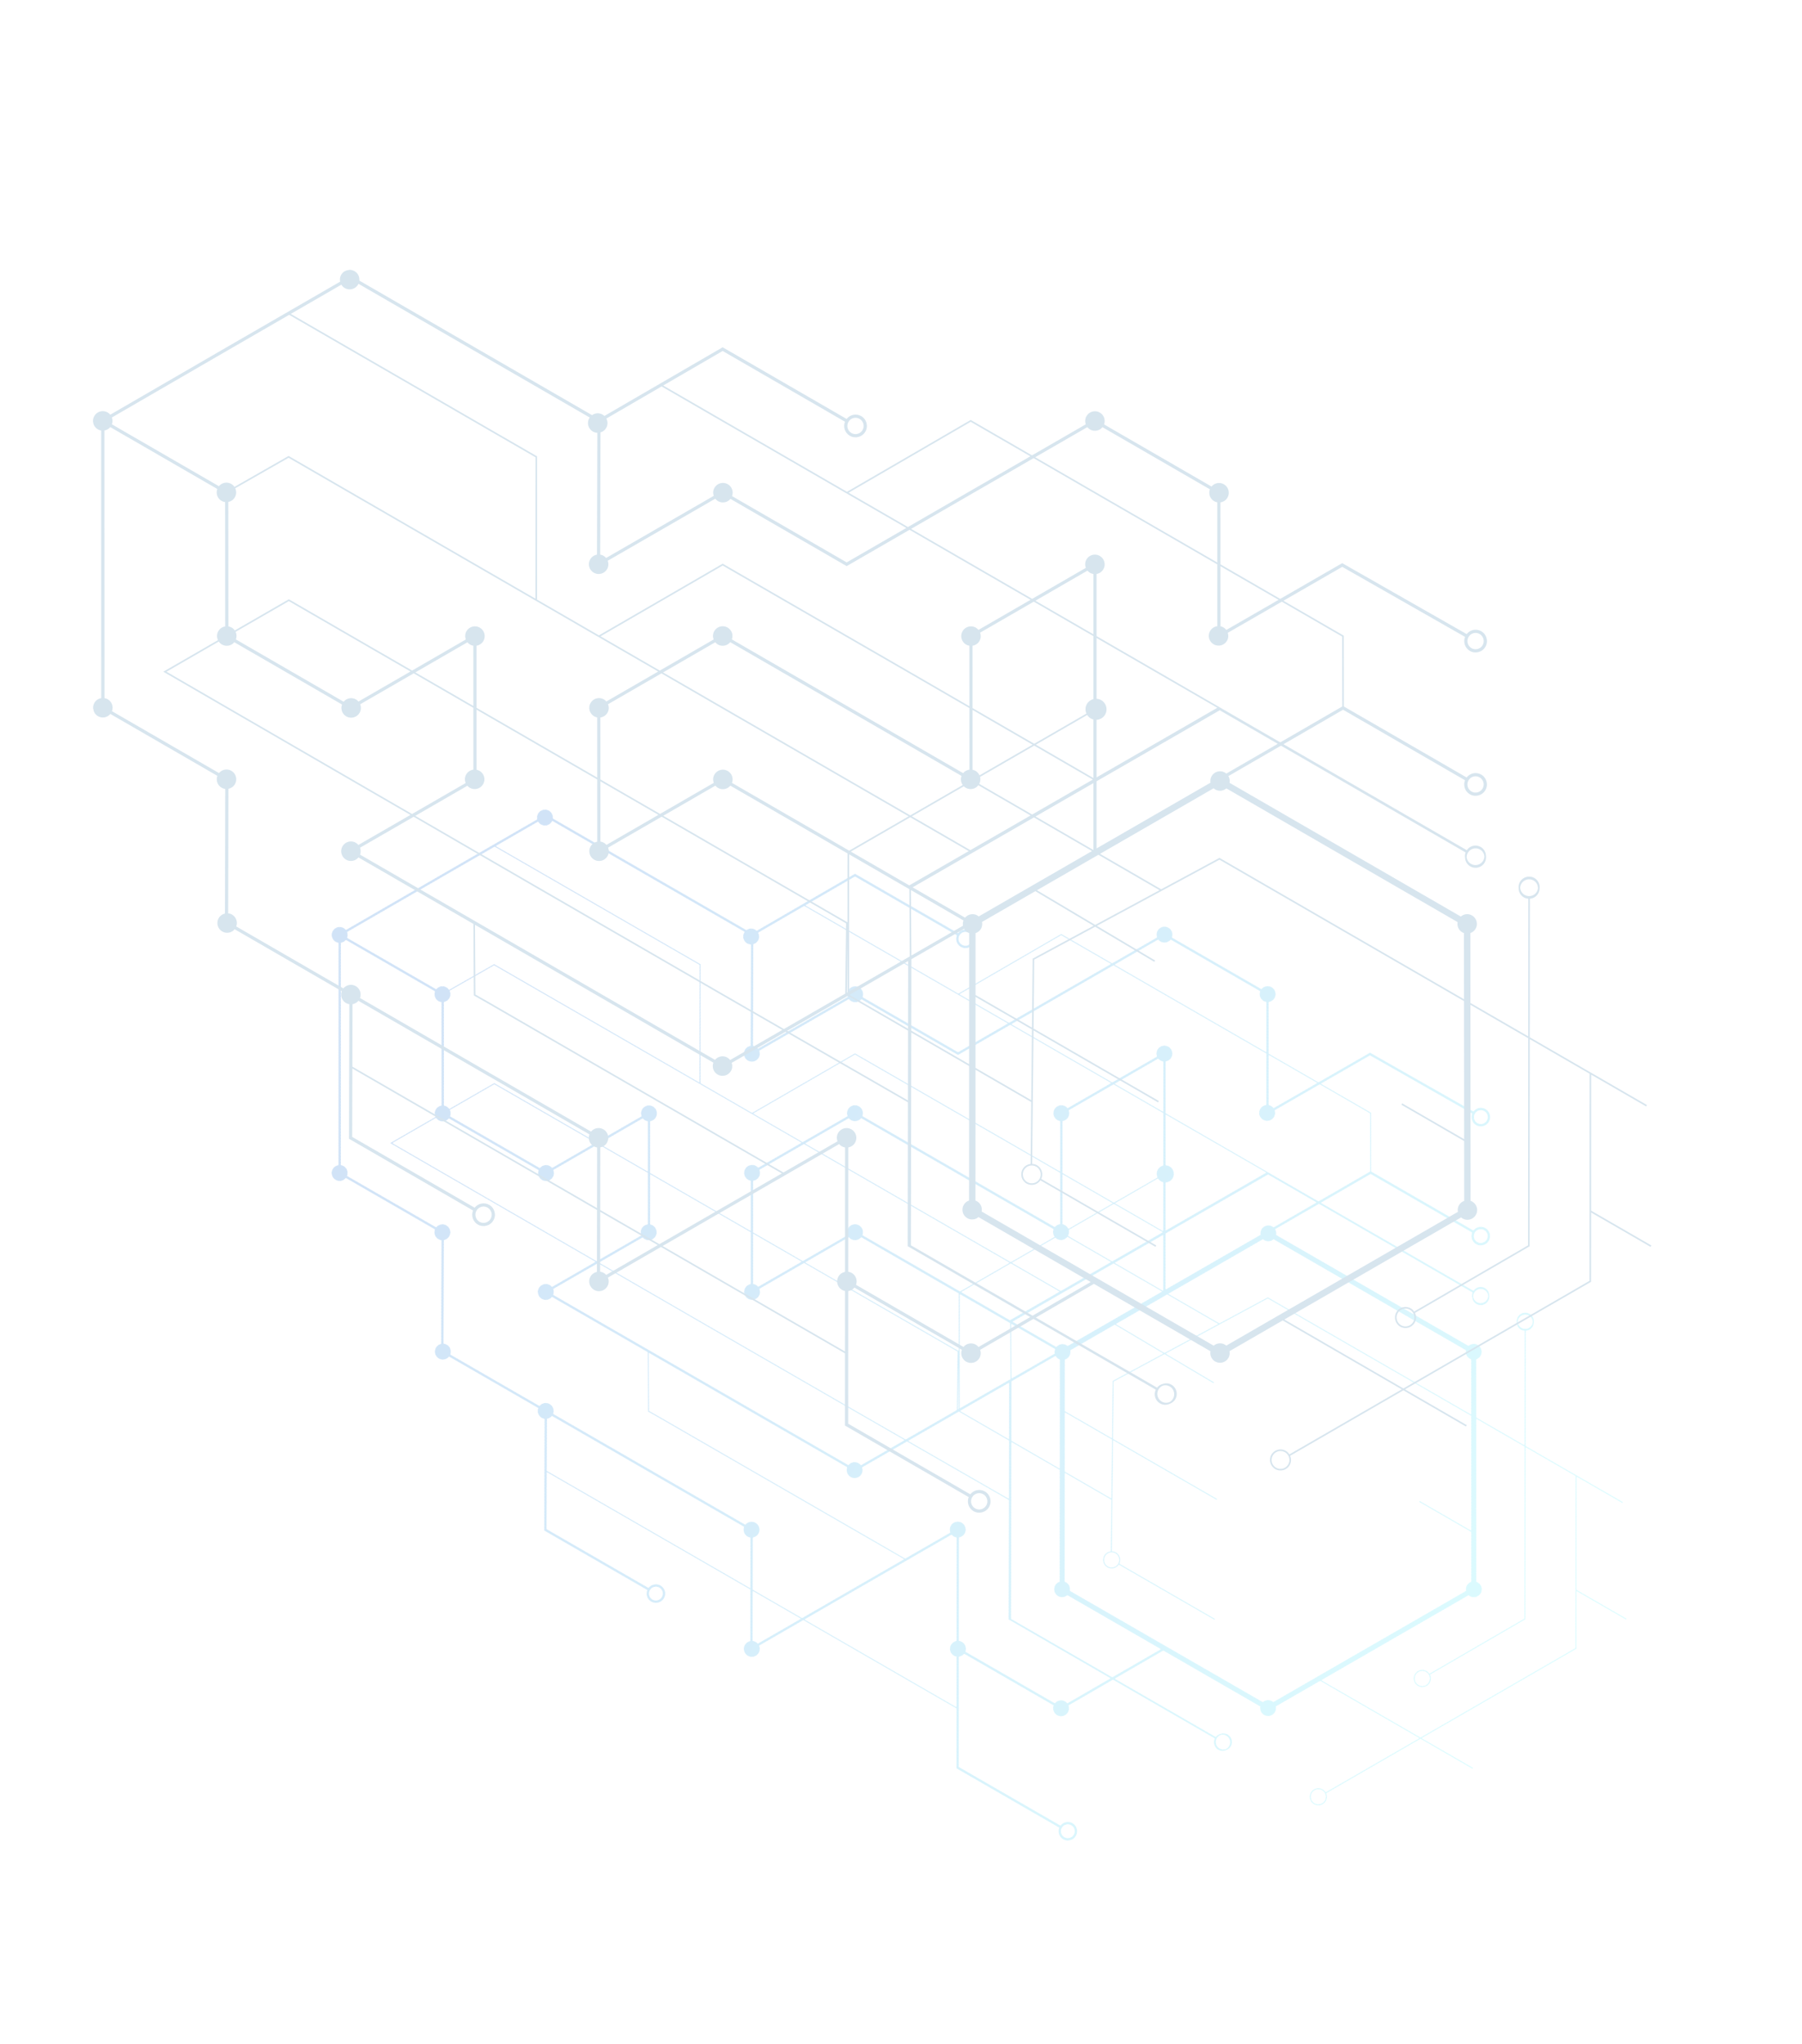 <?xml version="1.0" encoding="UTF-8"?>
<svg width="2300px" height="2608px" viewBox="0 0 2300 2608" version="1.1" xmlns="http://www.w3.org/2000/svg" xmlns:xlink="http://www.w3.org/1999/xlink">
    <title>17FD0C33-002D-4828-82E4-112DBE3CDC46</title>
    <defs>
        <path d="M1210.393,0.387 L1211.593,1.589 L1163.994,49.23 L1303.062,86.652 L1355.205,34.463 L1356.405,35.665 L1304.954,87.161 L1375.838,106.235 L1375.964,106.708 L1434.865,326.504 L1488.414,272.967 L1489.614,274.168 L1435.374,328.397 L1471.306,462.482 C1474.676,461.995 1478.225,463.009 1480.813,465.598 C1485.168,469.958 1485.167,477.049 1480.813,481.407 C1476.457,485.767 1469.372,485.768 1465.017,481.408 C1460.661,477.049 1460.66,469.956 1465.015,465.597 C1466.353,464.258 1467.959,463.382 1469.653,462.866 L1469.653,462.866 L1433.988,329.782 L1330.825,432.924 L1347.664,495.902 C1350.077,496.059 1352.447,497.017 1354.291,498.863 C1358.321,502.897 1358.321,509.438 1354.291,513.472 C1351.105,516.66 1346.372,517.287 1342.531,515.437 L1342.531,515.437 L1241.663,616.392 L1260.182,685.219 L1365.109,580.201 C1363.609,578.165 1362.868,575.754 1362.919,573.335 C1362.685,570.198 1363.715,566.985 1366.106,564.592 C1370.46,560.234 1377.547,560.235 1381.903,564.595 C1383.796,566.489 1384.815,568.903 1385.062,571.381 C1385.766,574.931 1384.752,578.758 1382.008,581.504 C1377.848,585.668 1371.228,585.817 1366.832,582.043 L1366.832,582.043 L1260.938,688.029 L1277.933,751.193 C1280.876,750.934 1283.906,751.885 1286.16,754.14 C1290.201,758.186 1290.201,764.745 1286.16,768.79 C1282.529,772.423 1276.887,772.764 1272.845,769.871 L1272.845,769.871 L1179.843,862.953 C1181.386,865.113 1181.986,867.713 1181.671,870.239 L1181.671,870.239 L1317.335,906.711 L1423.036,800.918 C1419.499,796.198 1419.828,789.479 1424.115,785.189 C1428.812,780.486 1436.454,780.486 1441.152,785.188 C1445.85,789.89 1445.85,797.538 1441.152,802.24 C1436.865,806.53 1430.152,806.86 1425.436,803.32 L1425.436,803.32 L1318.347,910.502 L1244.509,890.651 L1085.223,1050.075 L1102.038,1112.884 C1105.145,1112.448 1108.409,1113.388 1110.797,1115.78 C1114.839,1119.825 1114.839,1126.384 1110.797,1130.429 C1106.755,1134.474 1100.202,1134.475 1096.16,1130.429 C1094.006,1128.273 1093.037,1125.405 1093.179,1122.582 L1093.179,1122.582 L1029.867,1105.48 L818.132,1317.398 L888.053,1336.364 L994.032,1230.294 C990.495,1225.574 990.824,1218.855 995.11,1214.565 C999.808,1209.863 1007.45,1209.863 1012.148,1214.565 C1016.846,1219.267 1016.845,1226.915 1012.148,1231.617 C1007.861,1235.907 1001.148,1236.236 996.432,1232.696 L996.432,1232.696 L889.061,1340.16 L888.114,1339.902 L751.554,1302.859 C751.054,1303.981 750.37,1305.042 749.451,1305.963 C745.821,1309.596 740.179,1309.938 736.136,1307.044 L736.136,1307.044 L643.428,1399.833 C646.319,1403.879 645.978,1409.525 642.348,1413.158 C638.306,1417.204 631.753,1417.204 627.711,1413.158 C625.597,1411.042 624.617,1408.24 624.715,1405.468 L624.715,1405.468 L497.359,1370.972 C496.854,1372.197 496.111,1373.345 495.117,1374.34 C491.486,1377.974 485.845,1378.315 481.802,1375.421 L481.802,1375.421 L389.176,1468.127 C392.045,1472.171 391.695,1477.801 388.073,1481.426 C384.031,1485.471 377.478,1485.471 373.437,1481.426 C371.167,1479.154 370.219,1476.094 370.498,1473.127 L370.498,1473.127 L96.761,1399.715 C96.261,1400.815 95.591,1401.858 94.686,1402.763 C90.645,1406.808 84.092,1406.808 80.05,1402.763 C76.008,1398.718 76.008,1392.159 80.05,1388.114 C80.95,1387.212 81.988,1386.544 83.083,1386.044 L83.083,1386.044 L46.263,1249.201 L10.034,1113.879 C7.559,1113.757 5.117,1112.786 3.226,1110.894 C-0.815,1106.848 -0.816,1100.29 3.226,1096.244 C6.198,1093.271 10.521,1092.503 14.211,1093.902 L14.211,1093.902 L215.608,892.33 C214.211,888.637 214.978,884.309 217.949,881.335 C218.525,880.758 219.162,880.288 219.826,879.875 L219.826,879.875 L181.986,739.805 L289.272,632.425 C285.736,627.705 286.065,620.987 290.351,616.696 C295.049,611.994 302.691,611.994 307.389,616.696 C312.086,621.398 312.086,629.046 307.389,633.748 C303.102,638.039 296.388,638.368 291.673,634.828 L291.673,634.828 L185.774,740.818 L204.804,811.256 L363.887,652.035 L324.306,505.485 L377.343,452.402 L360.336,388.722 C357.404,388.969 354.391,388.016 352.148,385.771 C348.106,381.726 348.106,375.167 352.148,371.122 C355.77,367.496 361.394,367.146 365.435,370.018 L365.435,370.018 L458.439,276.933 C455.547,272.887 455.888,267.241 459.518,263.606 C463.56,259.561 470.114,259.561 474.155,263.606 C476.478,265.931 477.421,269.082 477.074,272.113 L477.074,272.113 L540.488,289.115 L592.178,237.38 L572.621,163.974 L679.286,55.907 C675.744,51.187 676.071,44.463 680.36,40.171 C685.057,35.469 692.699,35.469 697.397,40.171 C702.095,44.873 702.095,52.521 697.397,57.223 C693.112,61.511 686.404,61.843 681.688,58.308 L681.688,58.308 L576.399,164.978 L594.952,234.605 L647.198,182.313 L719.669,201.656 L825.908,95.324 C822.348,90.603 822.669,83.866 826.964,79.566 C831.661,74.865 839.303,74.865 844.001,79.566 C848.699,84.268 848.699,91.917 844.001,96.619 C839.723,100.9 833.028,101.237 828.314,97.722 L828.314,97.722 L722.764,203.363 L741.691,273.902 L900.325,115.132 C896.556,110.733 896.704,104.106 900.864,99.942 C903.744,97.059 907.807,96.119 911.498,97.04 C913.831,97.359 916.085,98.373 917.874,100.164 C922.23,104.523 922.23,111.615 917.875,115.974 C915.077,118.774 911.156,119.751 907.551,118.952 C905.689,118.747 903.881,118.095 902.293,116.96 L902.293,116.96 L742.494,276.896 L759.195,339.14 C761.589,338.474 764.151,338.683 766.421,339.777 L766.421,339.777 L966.568,139.456 C964.72,135.612 965.346,130.874 968.531,127.686 C972.562,123.652 979.097,123.652 983.129,127.686 C984.945,129.505 985.898,131.837 986.077,134.215 L986.077,134.215 L1057.572,153.341 L1107.569,103.301 L966.803,65.405 C966.266,66.937 965.425,68.383 964.204,69.605 C961.222,72.589 956.971,73.479 953.18,72.375 C951.033,71.976 948.98,70.954 947.322,69.295 C942.955,64.925 942.955,57.814 947.322,53.444 C950.649,50.114 955.561,49.34 959.645,51.085 C961.31,51.607 962.887,52.476 964.204,53.793 C966.91,56.502 967.928,60.264 967.272,63.77 L967.272,63.77 L1108.955,101.914 L1161.755,49.068 L1162.101,48.721 L1210.393,0.387 Z M1043.179,905.976 L788.58,1160.797 L776.711,1172.854 L703.386,1153.644 L603.902,1253.215 C606.793,1257.262 606.452,1262.908 602.821,1266.541 C598.78,1270.587 592.227,1270.587 588.185,1266.541 C584.143,1262.496 584.143,1255.937 588.185,1251.892 C589.067,1251.009 590.082,1250.356 591.15,1249.857 L591.15,1249.857 L574.694,1188.238 L360.478,1402.28 L343.193,1337.557 C339.981,1338.122 336.556,1337.178 334.075,1334.695 C331.8,1332.418 330.853,1329.347 331.139,1326.374 L331.139,1326.374 L203.919,1292.34 C203.413,1293.543 202.683,1294.673 201.704,1295.652 C198.073,1299.287 192.431,1299.627 188.388,1296.732 L188.388,1296.732 L95.765,1389.435 C97.249,1391.51 97.856,1393.993 97.623,1396.427 L97.623,1396.427 L371.354,1469.839 C371.854,1468.733 372.528,1467.685 373.436,1466.776 C377.076,1463.133 382.736,1462.802 386.78,1465.72 L386.78,1465.72 L479.402,1373.018 C476.509,1368.972 476.849,1363.324 480.48,1359.69 C484.521,1355.645 491.075,1355.645 495.117,1359.69 C497.3,1361.876 498.262,1364.791 498.087,1367.651 L498.087,1367.651 L625.38,1402.13 C625.884,1400.811 626.65,1399.571 627.711,1398.509 C631.342,1394.874 636.985,1394.534 641.028,1397.43 L641.028,1397.43 L733.736,1304.642 C730.842,1300.595 731.182,1294.948 734.814,1291.313 C738.445,1287.679 744.087,1287.338 748.131,1290.234 L748.131,1290.234 L948.1,1090.091 C945.208,1086.044 945.548,1080.397 949.179,1076.763 C953.22,1072.717 959.774,1072.717 963.816,1076.763 C966.048,1078.997 967.001,1081.995 966.768,1084.917 L966.768,1084.917 L1030.746,1102.198 L1081.945,1050.954 L1062.177,977.116 L1043.179,905.976 Z M482.402,1094.352 L430.783,1146.017 L447.757,1209.418 C450.809,1209.046 453.99,1209.988 456.332,1212.331 C460.374,1216.377 460.374,1222.936 456.332,1226.981 C452.701,1230.615 447.059,1230.956 443.016,1228.061 L443.016,1228.061 L349.791,1321.367 C352.683,1325.414 352.342,1331.061 348.712,1334.695 C347.582,1335.827 346.246,1336.608 344.832,1337.106 L344.832,1337.106 L361.359,1398.995 L574.188,1186.342 L557.237,1122.869 C554.158,1123.273 550.934,1122.332 548.569,1119.964 C546.21,1117.604 545.27,1114.391 545.664,1111.318 L545.664,1111.318 L482.402,1094.352 Z M243.19,961.856 L29.981,1175.251 L49.541,1248.32 L86.365,1385.176 C88.802,1384.939 91.286,1385.546 93.364,1387.032 L93.364,1387.032 L185.988,1294.329 C183.096,1290.283 183.437,1284.637 187.068,1281.003 C188.2,1279.87 189.537,1279.089 190.953,1278.591 L190.953,1278.591 L174.146,1214.572 L387.796,1000.736 L243.19,961.856 Z M495.951,894.89 L176.035,1215.083 L192.589,1278.142 C195.8,1277.576 199.224,1278.52 201.704,1281.003 C203.904,1283.204 204.863,1286.146 204.67,1289.026 L204.67,1289.026 L332.002,1323.09 C332.502,1321.991 333.172,1320.95 334.075,1320.046 C335.186,1318.934 336.493,1318.158 337.879,1317.657 L337.879,1317.657 L320.798,1253.694 L427.503,1146.897 L410.478,1083.303 C407.508,1083.588 404.443,1082.641 402.169,1080.364 C398.127,1076.319 398.127,1069.76 402.169,1065.715 C406.211,1061.67 412.764,1061.67 416.806,1065.715 C419.08,1067.991 420.027,1071.059 419.743,1074.03 L419.743,1074.03 L483.28,1091.071 L587.702,986.558 L526.159,970.053 C525.667,971.066 525.043,972.034 524.202,972.875 C520.16,976.921 513.608,976.921 509.565,972.875 C505.524,968.83 505.524,962.271 509.566,958.225 C510.406,957.384 511.371,956.76 512.384,956.268 L512.384,956.268 L495.951,894.89 Z M428.01,1148.792 L322.692,1254.201 L339.514,1317.192 C342.216,1316.694 345.063,1317.299 347.39,1318.965 L347.39,1318.965 L440.616,1225.659 C437.725,1221.612 438.065,1215.966 441.696,1212.332 C442.532,1211.495 443.492,1210.873 444.499,1210.383 L444.499,1210.383 L428.01,1148.792 Z M965.967,1088.218 C965.464,1089.375 964.761,1090.466 963.816,1091.412 C960.185,1095.046 954.544,1095.387 950.501,1092.494 L950.501,1092.494 L750.531,1292.637 C752.001,1294.695 752.609,1297.151 752.393,1299.565 L752.393,1299.565 L816.244,1316.885 L1027.977,1104.969 L965.967,1088.218 Z M896.551,866.111 L844.725,918.157 L683.822,1079.199 L577.466,1185.469 L594.423,1248.962 C596.884,1248.704 599.401,1249.308 601.501,1250.812 L601.501,1250.812 L908.713,943.334 C905.821,939.288 906.162,933.641 909.792,930.007 C910.747,929.052 911.848,928.341 913.016,927.837 L913.016,927.837 L896.551,866.111 Z M1009.747,1216.967 C1006.374,1213.591 1000.884,1213.591 997.511,1216.967 C994.137,1220.343 994.137,1225.838 997.511,1229.214 C1000.884,1232.591 1006.374,1232.591 1009.747,1229.214 C1013.121,1225.838 1013.121,1220.343 1009.747,1216.967 Z M805.005,771.47 L645.371,931.243 L662.341,994.634 C665.38,994.275 668.544,995.217 670.876,997.551 C674.917,1001.596 674.917,1008.155 670.876,1012.2 C666.833,1016.246 660.281,1016.246 656.238,1012.2 C654.031,1009.991 653.073,1007.035 653.277,1004.145 L653.277,1004.145 L589.595,987.066 L485.174,1091.579 L546.65,1108.066 C547.137,1107.079 547.747,1106.136 548.569,1105.315 C552.611,1101.269 559.164,1101.269 563.205,1105.315 C567.247,1109.36 567.247,1115.919 563.205,1119.964 C562.391,1120.779 561.458,1121.384 560.482,1121.871 L560.482,1121.871 L576.96,1183.572 L682.621,1077.998 L843.524,916.957 L896.044,864.213 L876.684,791.638 L805.005,771.47 Z M524.669,493.515 L419.891,598.383 L439.801,672.747 L339.18,773.455 C342.073,777.501 341.732,783.148 338.101,786.782 C337.134,787.75 336.018,788.472 334.832,788.977 L334.832,788.977 L368.815,916.233 C371.812,915.918 374.918,916.863 377.215,919.163 C381.257,923.208 381.257,929.767 377.215,933.812 C373.173,937.858 366.62,937.858 362.578,933.812 C360.321,931.553 359.372,928.515 359.635,925.563 L359.635,925.563 L235.091,891.776 C234.607,893.312 233.803,894.767 232.586,895.985 C228.544,900.031 221.991,900.031 217.949,895.985 C217.745,895.78 217.597,895.545 217.413,895.328 L217.413,895.328 L17.207,1095.708 C17.423,1095.892 17.659,1096.04 17.863,1096.245 C21.905,1100.29 21.905,1106.848 17.863,1110.894 C16.589,1112.169 15.056,1112.995 13.44,1113.466 L13.44,1113.466 L29.473,1173.355 L242.684,959.96 L243.157,960.086 L389.183,999.349 L442.744,945.741 L403.338,799.166 L403.685,798.82 L564.483,637.673 L616.713,585.466 L554.861,568.879 C554.362,569.967 553.699,570.999 552.804,571.894 C548.762,575.94 542.209,575.94 538.167,571.894 C534.125,567.849 534.125,561.29 538.167,557.245 C539.062,556.349 540.093,555.685 541.18,555.186 L541.18,555.186 L524.669,493.515 Z M1258.169,690.8 L1152.078,796.983 L1151.604,796.857 L1004.97,757.231 L899.322,863.327 L916.32,927.048 C919.227,926.826 922.206,927.782 924.429,930.007 C928.471,934.052 928.471,940.611 924.429,944.656 C920.798,948.29 915.157,948.631 911.114,945.737 L911.114,945.737 L704.776,1152.252 L776.191,1170.963 L787.375,1159.601 L1042.674,904.081 L1025.587,840.097 C1022.589,840.41 1019.485,839.465 1017.188,837.166 C1013.146,833.122 1013.146,826.562 1017.188,822.517 C1021.23,818.471 1027.783,818.471 1031.825,822.517 C1034.076,824.77 1035.026,827.8 1034.77,830.744 L1034.77,830.744 L1161.919,864.929 C1162.424,863.732 1163.152,862.605 1164.126,861.63 C1167.758,857.995 1173.4,857.654 1177.442,860.55 L1177.442,860.55 L1270.444,767.468 C1267.551,763.422 1267.892,757.774 1271.523,754.14 C1272.447,753.214 1273.514,752.527 1274.642,752.025 L1274.642,752.025 L1258.169,690.8 Z M418.88,1077.317 C418.381,1078.417 417.71,1079.459 416.806,1080.364 C415.901,1081.269 414.86,1081.94 413.761,1082.44 L413.761,1082.44 L430.275,1144.122 L480.509,1093.845 L418.88,1077.317 Z M1082.452,1052.849 L1032.636,1102.708 L1093.874,1119.249 C1094.38,1117.986 1095.139,1116.802 1096.16,1115.78 C1096.951,1114.989 1097.855,1114.399 1098.8,1113.918 L1098.8,1113.918 L1082.452,1052.849 Z M1033.942,834.039 C1033.44,835.17 1032.752,836.239 1031.825,837.166 C1030.943,838.048 1029.929,838.702 1028.861,839.199 L1028.861,839.199 L1065.456,976.237 L1084.717,1048.18 L1242.617,890.143 L1180.698,873.496 C1180.209,874.496 1179.593,875.449 1178.763,876.279 C1174.721,880.325 1168.168,880.325 1164.126,876.279 C1161.924,874.075 1160.965,871.128 1161.163,868.244 L1161.163,868.244 L1033.942,834.039 Z M642.598,934.018 L592.366,984.292 L654.041,1000.833 C654.545,999.642 655.269,998.522 656.238,997.551 C657.086,996.703 658.059,996.075 659.081,995.582 L659.081,995.582 L642.598,934.018 Z M712.693,677.961 L498.724,892.115 L515.641,955.311 C518.688,954.943 521.863,955.885 524.202,958.225 C526.541,960.566 527.482,963.743 527.114,966.793 L527.114,966.793 L590.473,983.785 L642.091,932.123 L625.057,868.501 C622.083,868.791 619.011,867.844 616.732,865.565 C612.691,861.519 612.691,854.96 616.732,850.915 C620.371,847.273 626.03,846.94 630.075,849.856 L630.075,849.856 L731.528,748.315 L712.693,677.961 Z M618.607,585.974 L565.683,638.875 L405.232,799.674 L444.13,944.353 L495.444,892.995 L478.385,829.28 C475.392,829.59 472.293,828.644 470,826.349 C465.958,822.303 465.958,815.744 470,811.699 C473.622,808.074 479.247,807.724 483.288,810.597 L483.288,810.597 L683.464,610.245 C681.904,608.062 681.305,605.43 681.643,602.879 L681.643,602.879 L618.607,585.974 Z M733.86,750.786 L632.47,852.264 C635.341,856.308 634.991,861.938 631.369,865.564 C630.469,866.464 629.433,867.132 628.34,867.631 L628.34,867.631 L644.863,929.349 L804.337,769.735 L733.86,750.786 Z M417.119,601.158 L205.315,813.147 L222.992,878.58 C226.339,877.826 229.981,878.728 232.586,881.335 C234.538,883.29 235.526,885.831 235.592,888.391 L235.592,888.391 L360.473,922.27 C360.974,921.147 361.657,920.084 362.578,919.163 C363.459,918.281 364.474,917.627 365.542,917.129 L365.542,917.129 L331.526,789.745 C328.634,789.953 325.676,788.995 323.465,786.782 C319.423,782.737 319.423,776.178 323.465,772.133 C327.095,768.499 332.738,768.157 336.78,771.053 L336.78,771.053 L436.013,671.734 L417.119,601.158 Z M685.864,612.647 L485.694,812.994 C488.608,817.042 488.276,822.706 484.637,826.349 C483.753,827.234 482.735,827.889 481.663,828.387 L481.663,828.387 L498.216,890.22 L712.186,676.066 L695.545,613.906 C692.361,615.118 688.72,614.692 685.864,612.647 L685.864,612.647 Z M931.712,737.433 L879.623,789.481 L898.816,861.429 L1003.082,756.721 L931.712,737.433 Z M1438.752,787.591 C1435.379,784.214 1429.888,784.214 1426.515,787.591 C1423.142,790.967 1423.142,796.462 1426.515,799.838 C1429.888,803.214 1435.379,803.214 1438.752,799.838 C1442.125,796.462 1442.125,790.967 1438.752,787.591 Z M1238.895,619.163 L1141.745,716.398 C1143.594,720.242 1142.967,724.98 1139.781,728.168 C1135.751,732.203 1129.215,732.202 1125.184,728.168 C1123.338,726.32 1122.38,723.943 1122.225,721.525 L1122.225,721.525 L984.651,684.538 L934.543,734.605 L1152.097,793.397 L1257.413,687.991 L1238.895,619.163 Z M821.722,774.409 L876.175,789.729 L875.98,788.997 L821.722,774.409 Z M860.613,718.221 L879.117,787.584 L929.821,736.922 L860.613,718.221 Z M787.366,697.234 L735.245,749.4 L875.474,787.101 L856.309,715.252 L787.366,697.234 Z M764.739,625.869 L714.077,676.574 L732.913,746.929 L783.515,696.283 L764.739,625.869 Z M848.65,647.975 C848.319,648.442 847.971,648.9 847.553,649.319 C846.228,650.645 844.623,651.491 842.934,651.945 L842.934,651.945 L859.581,714.351 L860.015,714.465 L932.651,734.095 L982.757,684.029 L848.65,647.975 Z M1053.92,159.399 L842.259,371.244 L876.297,515.121 L927.697,464.899 L928.883,466.115 L876.752,517.049 L893.664,588.535 L963.988,608.182 L1072.433,499.643 L1073.633,500.844 L965.864,608.706 L1102.06,646.757 C1102.578,645.074 1103.45,643.478 1104.779,642.149 C1108.929,637.995 1115.533,637.848 1119.917,641.61 L1119.917,641.61 L1219.468,541.973 L1220.668,543.174 L1121.117,642.811 C1124.875,647.199 1124.727,653.806 1120.576,657.96 C1116.221,662.319 1109.136,662.32 1104.78,657.961 C1102.184,655.363 1101.172,651.795 1101.67,648.412 L1101.67,648.412 L1038.475,630.757 L990.199,678.994 L1124.029,714.975 C1124.373,714.481 1124.745,714 1125.184,713.559 C1128.37,710.371 1133.102,709.743 1136.943,711.594 L1136.943,711.594 L1337.73,510.632 C1335.882,506.788 1336.509,502.051 1339.694,498.863 C1340.136,498.42 1340.62,498.046 1341.117,497.7 L1341.117,497.7 L1267.811,223.541 C1265.427,223.367 1263.088,222.412 1261.265,220.587 C1259.452,218.773 1258.501,216.448 1258.318,214.077 L1258.318,214.077 L1197.073,197.693 L1142.746,252.067 L1141.546,250.866 L1195.179,197.186 L1053.92,159.399 Z M834.213,650.346 L788.756,695.842 L855.805,713.365 L839.508,652.273 C837.634,652.138 835.803,651.503 834.213,650.346 L834.213,650.346 Z M798.496,499.516 L748.136,549.837 L786.413,693.383 L831.824,647.932 C828.995,643.902 829.357,638.312 832.957,634.709 C833.377,634.288 833.839,633.937 834.309,633.604 L834.309,633.604 L798.496,499.516 Z M964.487,610.084 L915.66,658.954 L988.306,678.485 L1036.598,630.232 L964.487,610.084 Z M745.238,552.733 L700.006,597.93 C703.153,601.994 702.907,607.837 699.18,611.568 C698.545,612.203 697.834,612.703 697.095,613.138 L697.095,613.138 L713.571,674.679 L764.233,623.972 L745.238,552.733 Z M1119.377,643.351 C1115.683,639.653 1109.673,639.653 1105.98,643.35 C1102.286,647.046 1102.286,653.062 1105.981,656.76 C1109.672,660.454 1115.683,660.455 1119.376,656.758 C1123.069,653.062 1123.069,647.046 1119.377,643.351 Z M875.336,518.433 L823.98,568.611 L840.84,631.741 C843.282,631.879 845.687,632.843 847.553,634.709 C849.422,636.58 850.386,638.993 850.521,641.442 L850.521,641.442 L913.768,658.445 L962.611,609.56 L892.244,589.9 L875.336,518.433 Z M377.85,454.298 L326.2,505.991 L365.271,650.65 L416.612,599.263 L396.958,525.847 L377.85,454.298 Z M304.988,619.099 C301.615,615.722 296.125,615.722 292.752,619.099 C289.378,622.475 289.378,627.97 292.752,631.345 C296.125,634.722 301.615,634.722 304.988,631.345 C308.361,627.97 308.361,622.475 304.988,619.099 Z M673.403,531.201 L621.381,583.2 L682.646,599.63 C683.132,598.658 683.733,597.729 684.543,596.918 C686.146,595.314 688.146,594.373 690.226,594.041 L690.226,594.041 L673.403,531.201 Z M725.587,479.039 L674.788,529.816 L691.942,593.892 C694.438,593.911 696.911,594.851 698.87,596.665 L698.87,596.665 L744.732,550.838 L725.587,479.039 Z M647.707,184.206 L595.457,236.501 L612.491,300.429 C615.336,300.265 618.233,301.231 620.406,303.406 C624.448,307.451 624.448,314.01 620.406,318.055 C616.364,322.101 609.811,322.101 605.769,318.055 C603.398,315.682 602.458,312.447 602.869,309.358 L602.869,309.358 L539.61,292.397 L380.622,451.523 L400.237,524.971 L419.384,596.489 L524.162,491.62 L507.156,428.096 C504.156,428.412 501.049,427.467 498.751,425.166 C494.71,421.121 494.709,414.562 498.751,410.517 C502.793,406.472 509.346,406.471 513.388,410.517 C515.639,412.769 516.589,415.798 516.333,418.741 L516.333,418.741 L579.919,435.815 L685.803,329.839 L686.148,329.493 L738.919,276.677 L719.23,203.297 L647.707,184.206 Z M579.041,439.097 L527.442,490.74 L544.459,554.309 C547.439,554.013 550.52,554.96 552.804,557.245 C555.087,559.53 556.033,562.614 555.737,565.597 L555.737,565.597 L619.487,582.693 L672.896,529.307 L656.35,467.502 C652.939,468.039 649.328,467.026 646.706,464.401 C644.501,462.195 643.422,459.289 643.449,456.391 L643.449,456.391 L579.041,439.097 Z M1380.808,566.854 C1377.105,563.147 1371.076,563.146 1367.371,566.854 C1365.581,568.646 1364.675,570.983 1364.616,573.337 C1364.805,575.477 1365.674,577.568 1367.307,579.203 C1370.999,582.898 1377.009,582.899 1380.702,579.202 C1382.751,577.151 1383.621,574.39 1383.396,571.704 C1383.041,569.926 1382.182,568.229 1380.808,566.854 Z M857.024,441.032 L804.044,493.972 L823.477,566.728 L874.88,516.505 L857.024,441.032 Z M729.37,479.462 L747.631,547.942 L797.78,497.831 L729.37,479.462 Z M664.279,461.984 C663.794,462.843 663.232,463.669 662.502,464.4 C661.199,465.704 659.641,466.569 657.995,467.093 L657.995,467.093 L674.281,527.922 L724.161,478.064 L664.279,461.984 Z M739.723,279.671 L689.5,329.938 L728.36,475.674 L797.055,494.119 L761.043,359.288 C758.716,359.081 756.443,358.133 754.661,356.35 C750.631,352.316 750.631,345.776 754.661,341.741 C755.1,341.303 755.578,340.934 756.068,340.591 L756.068,340.591 L739.723,279.671 Z M984.357,140.79 C983.997,141.318 983.596,141.827 983.129,142.295 C979.943,145.483 975.21,146.111 971.369,144.261 L971.369,144.261 L771.222,344.582 C773.07,348.426 772.443,353.163 769.258,356.35 C768.755,356.854 768.212,357.295 767.64,357.673 L767.64,357.673 L803.538,492.077 L856.565,439.09 L840.389,370.713 L1052.026,158.892 L984.357,140.79 Z M515.505,422.036 C515.003,423.168 514.315,424.238 513.388,425.166 C512.509,426.046 511.496,426.699 510.43,427.196 L510.43,427.196 L526.934,488.846 L577.148,438.588 L515.505,422.036 Z M1479.612,466.8 C1475.918,463.103 1469.909,463.101 1466.216,466.798 C1462.523,470.494 1462.523,476.51 1466.217,480.208 C1469.909,483.902 1475.919,483.902 1479.612,480.206 C1483.306,476.509 1483.304,470.495 1479.612,466.8 Z M686.309,331.736 L581.812,436.323 L644.036,453.031 C644.563,451.411 645.421,449.875 646.706,448.59 C651.06,444.232 658.146,444.232 662.502,448.591 C665.267,451.359 666.261,455.226 665.514,458.799 L665.514,458.799 L724.407,474.613 L686.309,331.736 Z M476.139,275.379 C475.646,276.414 475.012,277.399 474.155,278.256 C470.525,281.89 464.882,282.231 460.839,279.336 L460.839,279.336 L367.84,372.415 C370.756,376.464 370.424,382.128 366.785,385.771 C365.85,386.706 364.773,387.401 363.632,387.904 L363.632,387.904 L380.116,449.627 L537.716,291.889 L476.139,275.379 Z M1162.608,50.617 L1110.846,102.423 L1322.668,159.449 L1322.794,159.92 L1359.386,295.3 C1362.895,294.636 1366.664,295.657 1369.374,298.37 C1373.73,302.729 1373.729,309.82 1369.373,314.18 C1365.018,318.539 1357.933,318.54 1353.577,314.181 C1349.222,309.822 1349.221,302.728 1353.576,298.369 C1354.793,297.151 1356.232,296.31 1357.757,295.773 L1357.757,295.773 L1321.283,160.836 L1109.461,103.81 L1059.466,153.848 L1260.022,207.501 C1260.385,206.966 1260.792,206.452 1261.265,205.978 C1265.296,201.944 1271.831,201.944 1275.862,205.978 C1279.893,210.013 1279.892,216.553 1275.862,220.587 C1275.399,221.05 1274.896,221.446 1274.375,221.803 L1274.375,221.803 L1330.318,431.03 L1433.481,327.889 L1374.452,107.621 L1162.608,50.617 Z M1368.174,299.571 C1364.48,295.874 1358.469,295.874 1354.776,299.57 C1351.083,303.267 1351.082,309.282 1354.777,312.98 C1358.469,316.675 1364.48,316.675 1368.173,312.979 C1371.866,309.282 1371.866,303.267 1368.174,299.571 Z M592.684,239.277 L542.381,289.623 L603.875,306.111 C604.36,305.141 604.961,304.214 605.769,303.406 C606.772,302.402 607.932,301.649 609.168,301.144 L609.168,301.144 L592.684,239.277 Z M911.176,98.707 C908.367,98.349 905.431,99.209 903.279,101.364 C899.586,105.06 899.586,111.076 903.279,114.772 C904.588,116.082 906.193,116.905 907.879,117.286 C910.604,117.546 913.418,116.677 915.501,114.592 C919.206,110.884 919.206,104.852 915.501,101.143 C914.263,99.905 912.758,99.118 911.176,98.707 Z M841.601,81.969 C838.227,78.593 832.737,78.593 829.364,81.969 C825.991,85.345 825.991,90.84 829.364,94.216 C832.737,97.592 838.227,97.592 841.601,94.216 C844.974,90.84 844.974,85.345 841.601,81.969 Z M959.007,52.66 C955.78,51.7 952.149,52.45 949.607,54.995 C945.914,58.691 945.915,64.706 949.608,68.402 C950.734,69.528 952.084,70.269 953.508,70.709 C956.481,71.257 959.664,70.39 961.958,68.094 C965.663,64.385 965.663,58.353 961.958,54.646 C961.085,53.772 960.077,53.122 959.007,52.66 Z M694.997,42.573 C691.623,39.197 686.133,39.197 682.76,42.573 C679.387,45.949 679.387,51.444 682.76,54.82 C686.133,58.196 691.623,58.196 694.997,54.82 C698.369,51.444 698.369,45.949 694.997,42.573 Z" id="path-1"></path>
        <linearGradient x1="15.242%" y1="84.577%" x2="91.132%" y2="8.549%" id="linearGradient-3">
            <stop stop-color="#0066D4" offset="0%"></stop>
            <stop stop-color="#3FF0FF" offset="100%"></stop>
        </linearGradient>
        <polygon id="path-4" points="7.15678178e-05 0.058 1794.919 0.058 1794.919 1785 7.15678178e-05 1785"></polygon>
    </defs>
    <g id="Page-1" stroke="none" stroke-width="1" fill="none" fill-rule="evenodd" opacity="0.18">
        <g id="Aspen-Mesh---Home-Page---Desktop" transform="translate(93, 413)">
            <g id="Group-7" transform="translate(0, 83)">
                <g transform="translate(1057, 808) rotate(-285) translate(-1057, -808) translate(-53, -85)">
                    <g id="Group-3" transform="translate(729.991, 160.884)">
                        <mask id="mask-2" fill="white">
                            <use xlink:href="#path-1"></use>
                        </mask>
                        <g id="Clip-2"></g>
                        <path d="M997.511,1229.214 C994.137,1225.838 994.137,1220.343 997.511,1216.967 C1000.884,1213.591 1006.374,1213.591 1009.747,1216.967 C1013.121,1220.343 1013.121,1225.838 1009.747,1229.214 C1006.374,1232.591 1000.884,1232.591 997.511,1229.214 L997.511,1229.214 Z M1084.717,1048.18 L1065.456,976.237 L1028.861,839.199 C1029.929,838.702 1030.943,838.048 1031.825,837.166 C1032.752,836.239 1033.44,835.17 1033.942,834.039 L1161.163,868.244 C1160.965,871.128 1161.924,874.075 1164.126,876.279 C1168.168,880.325 1174.721,880.325 1178.763,876.279 C1179.593,875.449 1180.209,874.496 1180.698,873.496 L1242.617,890.143 L1084.717,1048.18 Z M1030.746,1102.198 L966.768,1084.917 C967.001,1081.995 966.048,1078.997 963.816,1076.763 C959.774,1072.717 953.22,1072.717 949.179,1076.763 C945.548,1080.397 945.208,1086.044 948.1,1090.091 L748.131,1290.234 C744.087,1287.338 738.445,1287.679 734.814,1291.313 C731.182,1294.948 730.842,1300.595 733.736,1304.642 L641.028,1397.43 C636.985,1394.534 631.342,1394.874 627.711,1398.509 C626.65,1399.571 625.884,1400.811 625.38,1402.13 L498.087,1367.651 C498.262,1364.791 497.3,1361.876 495.117,1359.69 C491.075,1355.645 484.521,1355.645 480.48,1359.69 C476.849,1363.324 476.509,1368.972 479.402,1373.018 L386.78,1465.72 C382.736,1462.802 377.076,1463.133 373.436,1466.776 C372.528,1467.685 371.854,1468.733 371.354,1469.839 L97.623,1396.427 C97.856,1393.993 97.249,1391.51 95.765,1389.435 L188.388,1296.732 C192.431,1299.627 198.073,1299.287 201.704,1295.652 C202.683,1294.673 203.413,1293.543 203.919,1292.34 L331.139,1326.374 C330.853,1329.347 331.8,1332.418 334.075,1334.695 C336.556,1337.178 339.981,1338.122 343.193,1337.557 L360.478,1402.28 L574.694,1188.238 L591.15,1249.857 C590.082,1250.356 589.067,1251.009 588.185,1251.892 C584.143,1255.937 584.143,1262.496 588.185,1266.541 C592.227,1270.587 598.78,1270.587 602.821,1266.541 C606.452,1262.908 606.793,1257.262 603.902,1253.215 L703.386,1153.644 L776.711,1172.854 L788.58,1160.797 L1043.179,905.976 L1062.177,977.116 L1081.945,1050.954 L1030.746,1102.198 Z M816.244,1316.885 L752.393,1299.565 C752.609,1297.151 752.001,1294.695 750.531,1292.637 L950.501,1092.494 C954.544,1095.387 960.185,1095.046 963.816,1091.412 C964.761,1090.466 965.464,1089.375 965.967,1088.218 L1027.977,1104.969 L816.244,1316.885 Z M418.88,1077.317 L480.509,1093.845 L430.275,1144.122 L413.761,1082.44 C414.86,1081.94 415.901,1081.269 416.806,1080.364 C417.71,1079.459 418.381,1078.417 418.88,1077.317 L418.88,1077.317 Z M192.589,1278.142 L176.035,1215.083 L495.951,894.89 L512.384,956.268 C511.371,956.76 510.406,957.384 509.566,958.225 C505.524,962.271 505.524,968.83 509.565,972.875 C513.608,976.921 520.16,976.921 524.202,972.875 C525.043,972.034 525.667,971.066 526.159,970.053 L587.702,986.558 L483.28,1091.071 L419.743,1074.03 C420.027,1071.059 419.08,1067.991 416.806,1065.715 C412.764,1061.67 406.211,1061.67 402.169,1065.715 C398.127,1069.76 398.127,1076.319 402.169,1080.364 C404.443,1082.641 407.508,1083.588 410.478,1083.303 L427.503,1146.897 L320.798,1253.694 L337.879,1317.657 C336.493,1318.158 335.186,1318.934 334.075,1320.046 C333.172,1320.95 332.502,1321.991 332.002,1323.09 L204.67,1289.026 C204.863,1286.146 203.904,1283.204 201.704,1281.003 C199.224,1278.52 195.8,1277.576 192.589,1278.142 L192.589,1278.142 Z M93.364,1387.032 C91.286,1385.546 88.802,1384.939 86.365,1385.176 L49.541,1248.32 L29.981,1175.251 L243.19,961.856 L387.796,1000.736 L174.146,1214.572 L190.953,1278.591 C189.537,1279.089 188.2,1279.87 187.068,1281.003 C183.437,1284.637 183.096,1290.283 185.988,1294.329 L93.364,1387.032 Z M242.684,959.96 L29.473,1173.355 L13.44,1113.466 C15.056,1112.995 16.589,1112.169 17.863,1110.894 C21.905,1106.848 21.905,1100.29 17.863,1096.245 C17.659,1096.04 17.423,1095.892 17.207,1095.708 L217.413,895.328 C217.597,895.545 217.745,895.78 217.949,895.985 C221.991,900.031 228.544,900.031 232.586,895.985 C233.803,894.767 234.607,893.312 235.091,891.776 L359.635,925.563 C359.372,928.515 360.321,931.553 362.578,933.812 C366.62,937.858 373.173,937.858 377.215,933.812 C381.257,929.767 381.257,923.208 377.215,919.163 C374.918,916.863 371.812,915.918 368.815,916.233 L334.832,788.977 C336.018,788.472 337.134,787.75 338.101,786.782 C341.732,783.148 342.073,777.501 339.18,773.455 L439.801,672.747 L419.891,598.383 L524.669,493.515 L541.18,555.186 C540.093,555.685 539.062,556.349 538.167,557.245 C534.125,561.29 534.125,567.849 538.167,571.894 C542.209,575.94 548.762,575.94 552.804,571.894 C553.699,570.999 554.362,569.967 554.861,568.879 L616.713,585.466 L564.483,637.673 L403.685,798.82 L403.338,799.166 L442.744,945.741 L389.183,999.349 L243.157,960.086 L242.684,959.96 Z M222.992,878.58 L205.315,813.147 L417.119,601.158 L436.013,671.734 L336.78,771.053 C332.738,768.157 327.095,768.499 323.465,772.133 C319.423,776.178 319.423,782.737 323.465,786.782 C325.676,788.995 328.634,789.953 331.526,789.745 L365.542,917.129 C364.474,917.627 363.459,918.281 362.578,919.163 C361.657,920.084 360.974,921.147 360.473,922.27 L235.592,888.391 C235.526,885.831 234.538,883.29 232.586,881.335 C229.981,878.728 226.339,877.826 222.992,878.58 L222.992,878.58 Z M903.279,101.364 C905.431,99.209 908.367,98.349 911.176,98.707 C912.758,99.118 914.263,99.905 915.501,101.143 C919.206,104.852 919.206,110.884 915.501,114.592 C913.418,116.677 910.604,117.546 907.879,117.286 C906.193,116.905 904.588,116.082 903.279,114.772 C899.586,111.076 899.586,105.06 903.279,101.364 L903.279,101.364 Z M657.995,467.093 C659.641,466.569 661.199,465.704 662.502,464.4 C663.232,463.669 663.794,462.843 664.279,461.984 L724.161,478.064 L674.281,527.922 L657.995,467.093 Z M643.449,456.391 C643.422,459.289 644.501,462.195 646.706,464.401 C649.328,467.026 652.939,468.039 656.35,467.502 L672.896,529.307 L619.487,582.693 L555.737,565.597 C556.033,562.614 555.087,559.53 552.804,557.245 C550.52,554.96 547.439,554.013 544.459,554.309 L527.442,490.74 L579.041,439.097 L643.449,456.391 Z M644.036,453.031 L581.812,436.323 L686.309,331.736 L724.407,474.613 L665.514,458.799 C666.261,455.226 665.267,451.359 662.502,448.591 C658.146,444.232 651.06,444.232 646.706,448.59 C645.421,449.875 644.563,451.411 644.036,453.031 L644.036,453.031 Z M756.068,340.591 C755.578,340.934 755.1,341.303 754.661,341.741 C750.631,345.776 750.631,352.316 754.661,356.35 C756.443,358.133 758.716,359.081 761.043,359.288 L797.055,494.119 L728.36,475.674 L689.5,329.938 L739.723,279.671 L756.068,340.591 Z M971.369,144.261 C975.21,146.111 979.943,145.483 983.129,142.295 C983.596,141.827 983.997,141.318 984.357,140.79 L1052.026,158.892 L840.389,370.713 L856.565,439.09 L803.538,492.077 L767.64,357.673 C768.212,357.295 768.755,356.854 769.258,356.35 C772.443,353.163 773.07,348.426 771.222,344.582 L971.369,144.261 Z M1105.98,643.35 C1109.673,639.653 1115.683,639.653 1119.377,643.351 C1123.069,647.046 1123.069,653.062 1119.376,656.758 C1115.683,660.455 1109.672,660.454 1105.981,656.76 C1102.286,653.062 1102.286,647.046 1105.98,643.35 L1105.98,643.35 Z M1053.92,159.399 L1195.179,197.186 L1141.546,250.866 L1142.746,252.067 L1197.073,197.693 L1258.318,214.077 C1258.501,216.448 1259.452,218.773 1261.265,220.587 C1263.088,222.412 1265.427,223.367 1267.811,223.541 L1341.117,497.7 C1340.62,498.046 1340.136,498.42 1339.694,498.863 C1336.509,502.051 1335.882,506.788 1337.73,510.632 L1136.943,711.594 C1133.102,709.743 1128.37,710.371 1125.184,713.559 C1124.745,714 1124.373,714.481 1124.029,714.975 L990.199,678.994 L1038.475,630.757 L1101.67,648.412 C1101.172,651.795 1102.184,655.363 1104.78,657.961 C1109.136,662.32 1116.221,662.319 1120.576,657.96 C1124.727,653.806 1124.875,647.199 1121.117,642.811 L1220.668,543.174 L1219.468,541.973 L1119.917,641.61 C1115.533,637.848 1108.929,637.995 1104.779,642.149 C1103.45,643.478 1102.578,645.074 1102.06,646.757 L965.864,608.706 L1073.633,500.844 L1072.433,499.643 L963.988,608.182 L893.664,588.535 L876.752,517.049 L928.883,466.115 L927.697,464.899 L876.297,515.121 L842.259,371.244 L1053.92,159.399 Z M1354.776,299.57 C1358.469,295.874 1364.48,295.874 1368.174,299.571 C1371.866,303.267 1371.866,309.282 1368.173,312.979 C1364.48,316.675 1358.469,316.675 1354.777,312.98 C1351.082,309.282 1351.083,303.267 1354.776,299.57 L1354.776,299.57 Z M1109.461,103.81 L1321.283,160.836 L1357.757,295.773 C1356.232,296.31 1354.793,297.151 1353.576,298.369 C1349.221,302.728 1349.222,309.822 1353.577,314.181 C1357.933,318.54 1365.018,318.539 1369.373,314.18 C1373.729,309.82 1373.73,302.729 1369.374,298.37 C1366.664,295.657 1362.895,294.636 1359.386,295.3 L1322.794,159.92 L1322.668,159.449 L1110.846,102.423 L1162.608,50.617 L1374.452,107.621 L1433.481,327.889 L1330.318,431.03 L1274.375,221.803 C1274.896,221.446 1275.399,221.05 1275.862,220.587 C1279.892,216.553 1279.893,210.013 1275.862,205.978 C1271.831,201.944 1265.296,201.944 1261.265,205.978 C1260.792,206.452 1260.385,206.966 1260.022,207.501 L1059.466,153.848 L1109.461,103.81 Z M879.623,789.481 L931.712,737.433 L1003.082,756.721 L898.816,861.429 L879.623,789.481 Z M560.482,1121.871 C561.458,1121.384 562.391,1120.779 563.205,1119.964 C567.247,1115.919 567.247,1109.36 563.205,1105.315 C559.164,1101.269 552.611,1101.269 548.569,1105.315 C547.747,1106.136 547.137,1107.079 546.65,1108.066 L485.174,1091.579 L589.595,987.066 L653.277,1004.145 C653.073,1007.035 654.031,1009.991 656.238,1012.2 C660.281,1016.246 666.833,1016.246 670.876,1012.2 C674.917,1008.155 674.917,1001.596 670.876,997.551 C668.544,995.217 665.38,994.275 662.341,994.634 L645.371,931.243 L805.005,771.47 L876.684,791.638 L896.044,864.213 L843.524,916.957 L682.621,1077.998 L576.96,1183.572 L560.482,1121.871 Z M428.01,1148.792 L444.499,1210.383 C443.492,1210.873 442.532,1211.495 441.696,1212.332 C438.065,1215.966 437.725,1221.612 440.616,1225.659 L347.39,1318.965 C345.063,1317.299 342.216,1316.694 339.514,1317.192 L322.692,1254.201 L428.01,1148.792 Z M654.041,1000.833 L592.366,984.292 L642.598,934.018 L659.081,995.582 C658.059,996.075 657.086,996.703 656.238,997.551 C655.269,998.522 654.545,999.642 654.041,1000.833 L654.041,1000.833 Z M735.245,749.4 L787.366,697.234 L856.309,715.252 L875.474,787.101 L735.245,749.4 Z M628.34,867.631 C629.433,867.132 630.469,866.464 631.369,865.564 C634.991,861.938 635.341,856.308 632.47,852.264 L733.86,750.786 L804.337,769.735 L644.863,929.349 L628.34,867.631 Z M712.693,677.961 L731.528,748.315 L630.075,849.856 C626.03,846.94 620.371,847.273 616.732,850.915 C612.691,854.96 612.691,861.519 616.732,865.565 C619.011,867.844 622.083,868.791 625.057,868.501 L642.091,932.123 L590.473,983.785 L527.114,966.793 C527.482,963.743 526.541,960.566 524.202,958.225 C521.863,955.885 518.688,954.943 515.641,955.311 L498.724,892.115 L712.693,677.961 Z M783.515,696.283 L732.913,746.929 L714.077,676.574 L764.739,625.869 L783.515,696.283 Z M913.768,658.445 L850.521,641.442 C850.386,638.993 849.422,636.58 847.553,634.709 C845.687,632.843 843.282,631.879 840.84,631.741 L823.98,568.611 L875.336,518.433 L892.244,589.9 L962.611,609.56 L913.768,658.445 Z M855.805,713.365 L788.756,695.842 L834.213,650.346 C835.803,651.503 837.634,652.138 839.508,652.273 L855.805,713.365 Z M876.175,789.729 L821.722,774.409 L875.98,788.997 L876.175,789.729 Z M860.613,718.221 L929.821,736.922 L879.117,787.584 L860.613,718.221 Z M915.66,658.954 L964.487,610.084 L1036.598,630.232 L988.306,678.485 L915.66,658.954 Z M982.757,684.029 L932.651,734.095 L860.015,714.465 L859.581,714.351 L842.934,651.945 C844.623,651.491 846.228,650.645 847.553,649.319 C847.971,648.9 848.319,648.442 848.65,647.975 L982.757,684.029 Z M804.044,493.972 L857.024,441.032 L874.88,516.505 L823.477,566.728 L804.044,493.972 Z M748.136,549.837 L798.496,499.516 L834.309,633.604 C833.839,633.937 833.377,634.288 832.957,634.709 C829.357,638.312 828.995,643.902 831.824,647.932 L786.413,693.383 L748.136,549.837 Z M697.095,613.138 C697.834,612.703 698.545,612.203 699.18,611.568 C702.907,607.837 703.153,601.994 700.006,597.93 L745.238,552.733 L764.233,623.972 L713.571,674.679 L697.095,613.138 Z M481.663,828.387 C482.735,827.889 483.753,827.234 484.637,826.349 C488.276,822.706 488.608,817.042 485.694,812.994 L685.864,612.647 C688.72,614.692 692.361,615.118 695.545,613.906 L712.186,676.066 L498.216,890.22 L481.663,828.387 Z M681.643,602.879 C681.305,605.43 681.904,608.062 683.464,610.245 L483.288,810.597 C479.247,807.724 473.622,808.074 470,811.699 C465.958,815.744 465.958,822.303 470,826.349 C472.293,828.644 475.392,829.59 478.385,829.28 L495.444,892.995 L444.13,944.353 L405.232,799.674 L565.683,638.875 L618.607,585.974 L681.643,602.879 Z M690.226,594.041 C688.146,594.373 686.146,595.314 684.543,596.918 C683.733,597.729 683.132,598.658 682.646,599.63 L621.381,583.2 L673.403,531.201 L690.226,594.041 Z M729.37,479.462 L797.78,497.831 L747.631,547.942 L729.37,479.462 Z M744.732,550.838 L698.87,596.665 C696.911,594.851 694.438,593.911 691.942,593.892 L674.788,529.816 L725.587,479.039 L744.732,550.838 Z M349.791,1321.367 L443.016,1228.061 C447.059,1230.956 452.701,1230.615 456.332,1226.981 C460.374,1222.936 460.374,1216.377 456.332,1212.331 C453.99,1209.988 450.809,1209.046 447.757,1209.418 L430.783,1146.017 L482.402,1094.352 L545.664,1111.318 C545.27,1114.391 546.21,1117.604 548.569,1119.964 C550.934,1122.332 554.158,1123.273 557.237,1122.869 L574.188,1186.342 L361.359,1398.995 L344.832,1337.106 C346.246,1336.608 347.582,1335.827 348.712,1334.695 C352.342,1331.061 352.683,1325.414 349.791,1321.367 L349.791,1321.367 Z M1125.184,728.168 C1129.215,732.202 1135.751,732.203 1139.781,728.168 C1142.967,724.98 1143.594,720.242 1141.745,716.398 L1238.895,619.163 L1257.413,687.991 L1152.097,793.397 L934.543,734.605 L984.651,684.538 L1122.225,721.525 C1122.38,723.943 1123.338,726.32 1125.184,728.168 L1125.184,728.168 Z M896.551,866.111 L913.016,927.837 C911.848,928.341 910.747,929.052 909.792,930.007 C906.162,933.641 905.821,939.288 908.713,943.334 L601.501,1250.812 C599.401,1249.308 596.884,1248.704 594.423,1248.962 L577.466,1185.469 L683.822,1079.199 L844.725,918.157 L896.551,866.111 Z M1151.604,796.857 L1152.078,796.983 L1258.169,690.8 L1274.642,752.025 C1273.514,752.527 1272.447,753.214 1271.523,754.14 C1267.892,757.774 1267.551,763.422 1270.444,767.468 L1177.442,860.55 C1173.4,857.654 1167.758,857.995 1164.126,861.63 C1163.152,862.605 1162.424,863.732 1161.919,864.929 L1034.77,830.744 C1035.026,827.8 1034.076,824.77 1031.825,822.517 C1027.783,818.471 1021.23,818.471 1017.188,822.517 C1013.146,826.562 1013.146,833.122 1017.188,837.166 C1019.485,839.465 1022.589,840.41 1025.587,840.097 L1042.674,904.081 L787.375,1159.601 L776.191,1170.963 L704.776,1152.252 L911.114,945.737 C915.157,948.631 920.798,948.29 924.429,944.656 C928.471,940.611 928.471,934.052 924.429,930.007 C922.206,927.782 919.227,926.826 916.32,927.048 L899.322,863.327 L1004.97,757.231 L1151.604,796.857 Z M1364.616,573.337 C1364.675,570.983 1365.581,568.646 1367.371,566.854 C1371.076,563.146 1377.105,563.147 1380.808,566.854 C1382.182,568.229 1383.041,569.926 1383.396,571.704 C1383.621,574.39 1382.751,577.151 1380.702,579.202 C1377.009,582.899 1370.999,582.898 1367.307,579.203 C1365.674,577.568 1364.805,575.477 1364.616,573.337 L1364.616,573.337 Z M686.148,329.493 L685.803,329.839 L579.919,435.815 L516.333,418.741 C516.589,415.798 515.639,412.769 513.388,410.517 C509.346,406.471 502.793,406.472 498.751,410.517 C494.709,414.562 494.71,421.121 498.751,425.166 C501.049,427.467 504.156,428.412 507.156,428.096 L524.162,491.62 L419.384,596.489 L400.237,524.971 L380.622,451.523 L539.61,292.397 L602.869,309.358 C602.458,312.447 603.398,315.682 605.769,318.055 C609.811,322.101 616.364,322.101 620.406,318.055 C624.448,314.01 624.448,307.451 620.406,303.406 C618.233,301.231 615.336,300.265 612.491,300.429 L595.457,236.501 L647.707,184.206 L719.23,203.297 L738.919,276.677 L686.148,329.493 Z M526.934,488.846 L510.43,427.196 C511.496,426.699 512.509,426.046 513.388,425.166 C514.315,424.238 515.003,423.168 515.505,422.036 L577.148,438.588 L526.934,488.846 Z M365.271,650.65 L326.2,505.991 L377.85,454.298 L396.958,525.847 L416.612,599.263 L365.271,650.65 Z M592.684,239.277 L609.168,301.144 C607.932,301.649 606.772,302.402 605.769,303.406 C604.961,304.214 604.36,305.141 603.875,306.111 L542.381,289.623 L592.684,239.277 Z M829.364,81.969 C832.737,78.593 838.227,78.593 841.601,81.969 C844.974,85.345 844.974,90.84 841.601,94.216 C838.227,97.592 832.737,97.592 829.364,94.216 C825.991,90.84 825.991,85.345 829.364,81.969 L829.364,81.969 Z M292.752,619.099 C296.125,615.722 301.615,615.722 304.988,619.099 C308.361,622.475 308.361,627.97 304.988,631.345 C301.615,634.722 296.125,634.722 292.752,631.345 C289.378,627.97 289.378,622.475 292.752,619.099 L292.752,619.099 Z M380.116,449.627 L363.632,387.904 C364.773,387.401 365.85,386.706 366.785,385.771 C370.424,382.128 370.756,376.464 367.84,372.415 L460.839,279.336 C464.882,282.231 470.525,281.89 474.155,278.256 C475.012,277.399 475.646,276.414 476.139,275.379 L537.716,291.889 L380.116,449.627 Z M682.76,42.573 C686.133,39.197 691.623,39.197 694.997,42.573 C698.369,45.949 698.369,51.444 694.997,54.82 C691.623,58.196 686.133,58.196 682.76,54.82 C679.387,51.444 679.387,45.949 682.76,42.573 L682.76,42.573 Z M953.508,70.709 C952.084,70.269 950.734,69.528 949.608,68.402 C945.915,64.706 945.914,58.691 949.607,54.995 C952.149,52.45 955.78,51.7 959.007,52.66 C960.077,53.122 961.085,53.772 961.958,54.646 C965.663,58.353 965.663,64.385 961.958,68.094 C959.664,70.39 956.481,71.257 953.508,70.709 L953.508,70.709 Z M1479.612,466.8 C1483.304,470.495 1483.306,476.509 1479.612,480.206 C1475.919,483.902 1469.909,483.902 1466.217,480.208 C1462.523,476.51 1462.523,470.494 1466.216,466.798 C1469.909,463.101 1475.918,463.103 1479.612,466.8 L1479.612,466.8 Z M1082.452,1052.849 L1098.8,1113.918 C1097.855,1114.399 1096.951,1114.989 1096.16,1115.78 C1095.139,1116.802 1094.38,1117.986 1093.874,1119.249 L1032.636,1102.708 L1082.452,1052.849 Z M1426.515,787.591 C1429.888,784.214 1435.379,784.214 1438.752,787.591 C1442.125,790.967 1442.125,796.462 1438.752,799.838 C1435.379,803.214 1429.888,803.214 1426.515,799.838 C1423.142,796.462 1423.142,790.967 1426.515,787.591 L1426.515,787.591 Z M1012.148,1214.565 C1007.45,1209.863 999.808,1209.863 995.11,1214.565 C990.824,1218.855 990.495,1225.574 994.032,1230.294 L888.053,1336.364 L818.132,1317.398 L1029.867,1105.48 L1093.179,1122.582 C1093.037,1125.405 1094.006,1128.273 1096.16,1130.429 C1100.202,1134.475 1106.755,1134.474 1110.797,1130.429 C1114.839,1126.384 1114.839,1119.825 1110.797,1115.78 C1108.409,1113.388 1105.145,1112.448 1102.038,1112.884 L1085.223,1050.075 L1244.509,890.651 L1318.347,910.502 L1425.436,803.32 C1430.152,806.86 1436.865,806.53 1441.152,802.24 C1445.85,797.538 1445.85,789.89 1441.152,785.188 C1436.454,780.486 1428.812,780.486 1424.115,785.189 C1419.828,789.479 1419.499,796.198 1423.036,800.918 L1317.335,906.711 L1181.671,870.239 C1181.986,867.713 1181.386,865.113 1179.843,862.953 L1272.845,769.871 C1276.887,772.764 1282.529,772.423 1286.16,768.79 C1290.201,764.745 1290.201,758.186 1286.16,754.14 C1283.906,751.885 1280.876,750.934 1277.933,751.193 L1260.938,688.029 L1366.832,582.043 C1371.228,585.817 1377.848,585.668 1382.008,581.504 C1384.752,578.758 1385.766,574.931 1385.062,571.381 C1384.815,568.903 1383.796,566.489 1381.903,564.595 C1377.547,560.235 1370.46,560.234 1366.106,564.592 C1363.715,566.985 1362.685,570.198 1362.919,573.335 C1362.868,575.754 1363.609,578.165 1365.109,580.201 L1260.182,685.219 L1241.663,616.392 L1342.531,515.437 C1346.372,517.287 1351.105,516.66 1354.291,513.472 C1358.321,509.438 1358.321,502.897 1354.291,498.863 C1352.447,497.017 1350.077,496.059 1347.664,495.902 L1330.825,432.924 L1433.988,329.782 L1469.653,462.866 C1467.959,463.382 1466.353,464.258 1465.015,465.597 C1460.66,469.956 1460.661,477.049 1465.017,481.408 C1469.372,485.768 1476.457,485.767 1480.813,481.407 C1485.167,477.049 1485.168,469.958 1480.813,465.598 C1478.225,463.009 1474.676,461.995 1471.306,462.482 L1435.374,328.397 L1489.614,274.168 L1488.414,272.967 L1434.865,326.504 L1375.964,106.708 L1375.838,106.235 L1304.954,87.161 L1356.405,35.665 L1355.205,34.463 L1303.062,86.652 L1163.994,49.23 L1211.593,1.589 L1210.393,0.387 L1162.101,48.721 L1161.755,49.068 L1108.955,101.914 L967.272,63.77 C967.928,60.264 966.91,56.502 964.204,53.793 C962.887,52.476 961.31,51.607 959.645,51.085 C955.561,49.34 950.649,50.114 947.322,53.444 C942.955,57.814 942.955,64.925 947.322,69.295 C948.98,70.954 951.033,71.976 953.18,72.375 C956.971,73.479 961.222,72.589 964.204,69.605 C965.425,68.383 966.266,66.937 966.803,65.405 L1107.569,103.301 L1057.572,153.341 L986.077,134.215 C985.898,131.837 984.945,129.505 983.129,127.686 C979.097,123.652 972.562,123.652 968.531,127.686 C965.346,130.874 964.72,135.612 966.568,139.456 L766.421,339.777 C764.151,338.683 761.589,338.474 759.195,339.14 L742.494,276.896 L902.293,116.96 C903.881,118.095 905.689,118.747 907.551,118.952 C911.156,119.751 915.077,118.774 917.875,115.974 C922.23,111.615 922.23,104.523 917.874,100.164 C916.085,98.373 913.831,97.359 911.498,97.04 C907.807,96.119 903.744,97.059 900.864,99.942 C896.704,104.106 896.556,110.733 900.325,115.132 L741.691,273.902 L722.764,203.363 L828.314,97.722 C833.028,101.237 839.723,100.9 844.001,96.619 C848.699,91.917 848.699,84.268 844.001,79.566 C839.303,74.865 831.661,74.865 826.964,79.566 C822.669,83.866 822.348,90.603 825.908,95.324 L719.669,201.656 L647.198,182.313 L594.952,234.605 L576.399,164.978 L681.688,58.308 C686.404,61.843 693.112,61.511 697.397,57.223 C702.095,52.521 702.095,44.873 697.397,40.171 C692.699,35.469 685.057,35.469 680.36,40.171 C676.071,44.463 675.744,51.187 679.286,55.907 L572.621,163.974 L592.178,237.38 L540.488,289.115 L477.074,272.113 C477.421,269.082 476.478,265.931 474.155,263.606 C470.114,259.561 463.56,259.561 459.518,263.606 C455.888,267.241 455.547,272.887 458.439,276.933 L365.435,370.018 C361.394,367.146 355.77,367.496 352.148,371.122 C348.106,375.167 348.106,381.726 352.148,385.771 C354.391,388.016 357.404,388.969 360.336,388.722 L377.343,452.402 L324.306,505.485 L363.887,652.035 L204.804,811.256 L185.774,740.818 L291.673,634.828 C296.388,638.368 303.102,638.039 307.389,633.748 C312.086,629.046 312.086,621.398 307.389,616.696 C302.691,611.994 295.049,611.994 290.351,616.696 C286.065,620.987 285.736,627.705 289.272,632.425 L181.986,739.805 L219.826,879.875 C219.162,880.288 218.525,880.758 217.949,881.335 C214.978,884.309 214.211,888.637 215.608,892.33 L14.211,1093.902 C10.521,1092.503 6.198,1093.271 3.226,1096.244 C-0.816,1100.29 -0.815,1106.848 3.226,1110.894 C5.117,1112.786 7.559,1113.757 10.034,1113.879 L46.263,1249.201 L83.083,1386.044 C81.988,1386.544 80.95,1387.212 80.05,1388.114 C76.008,1392.159 76.008,1398.718 80.05,1402.763 C84.092,1406.808 90.645,1406.808 94.686,1402.763 C95.591,1401.858 96.261,1400.815 96.761,1399.715 L370.498,1473.127 C370.219,1476.094 371.167,1479.154 373.437,1481.426 C377.478,1485.471 384.031,1485.471 388.073,1481.426 C391.695,1477.801 392.045,1472.171 389.176,1468.127 L481.802,1375.421 C485.845,1378.315 491.486,1377.974 495.117,1374.34 C496.111,1373.345 496.854,1372.197 497.359,1370.972 L624.715,1405.468 C624.617,1408.24 625.597,1411.042 627.711,1413.158 C631.753,1417.204 638.306,1417.204 642.348,1413.158 C645.978,1409.525 646.319,1403.879 643.428,1399.833 L736.136,1307.044 C740.179,1309.938 745.821,1309.596 749.451,1305.963 C750.37,1305.042 751.054,1303.981 751.554,1302.859 L888.114,1339.902 L889.061,1340.16 L996.432,1232.696 C1001.148,1236.236 1007.861,1235.907 1012.148,1231.617 C1016.845,1226.915 1016.846,1219.267 1012.148,1214.565 L1012.148,1214.565 Z" id="Fill-1" fill="url(#linearGradient-3)" mask="url(#mask-2)"></path>
                    </g>
                    <g id="Group-6" transform="translate(0.467, 0.692)">
                        <mask id="mask-5" fill="white">
                            <use xlink:href="#path-4"></use>
                        </mask>
                        <g id="Clip-5"></g>
                        <path d="M1201.879,1478.008 C1197.814,1473.947 1197.814,1467.339 1201.879,1463.278 C1205.945,1459.218 1212.561,1459.218 1216.626,1463.278 C1220.69,1467.339 1220.69,1473.947 1216.625,1478.008 C1212.561,1482.069 1205.945,1482.069 1201.879,1478.008 L1201.879,1478.008 Z M1306.971,1260.272 L1283.761,1173.744 L1239.66,1008.924 C1240.947,1008.326 1242.17,1007.54 1243.231,1006.479 C1244.348,1005.363 1245.178,1004.078 1245.783,1002.718 L1399.098,1043.857 C1398.86,1047.326 1400.016,1050.87 1402.67,1053.522 C1407.541,1058.387 1415.438,1058.387 1420.309,1053.522 C1421.309,1052.523 1422.052,1051.377 1422.641,1050.174 L1497.26,1070.195 L1306.971,1260.272 Z M1241.931,1325.241 L1164.831,1304.457 C1165.112,1300.943 1163.963,1297.337 1161.273,1294.65 C1156.403,1289.784 1148.505,1289.784 1143.634,1294.65 C1139.258,1299.021 1138.848,1305.813 1142.334,1310.68 L901.348,1551.398 C896.476,1547.915 889.675,1548.325 885.3,1552.696 C880.924,1557.067 880.514,1563.86 884,1568.727 L772.277,1680.326 C767.405,1676.843 760.604,1677.253 756.229,1681.625 C754.949,1682.902 754.027,1684.393 753.42,1685.979 L600.017,1644.51 C600.228,1641.071 599.068,1637.565 596.436,1634.936 C591.566,1630.071 583.669,1630.071 578.798,1634.936 C574.422,1639.306 574.012,1646.098 577.498,1650.966 L465.88,1762.461 C461.005,1758.951 454.184,1759.35 449.798,1763.731 C448.704,1764.825 447.891,1766.085 447.289,1767.416 L117.412,1679.121 C117.693,1676.193 116.961,1673.207 115.173,1670.711 L226.794,1559.213 C231.666,1562.696 238.466,1562.286 242.841,1557.915 C244.021,1556.737 244.902,1555.377 245.51,1553.931 L398.826,1594.865 C398.48,1598.442 399.621,1602.134 402.363,1604.873 C405.353,1607.86 409.481,1608.994 413.352,1608.315 L434.182,1686.16 L692.338,1428.724 L712.169,1502.837 C710.881,1503.435 709.658,1504.222 708.594,1505.283 C703.724,1510.148 703.724,1518.037 708.594,1522.903 C713.466,1527.768 721.363,1527.768 726.234,1522.903 C730.609,1518.532 731.02,1511.741 727.535,1506.875 L847.426,1387.117 L935.79,1410.222 L950.093,1395.721 L1256.916,1089.239 L1279.81,1174.801 L1303.631,1263.609 L1241.931,1325.241 Z M983.432,1583.452 L906.485,1562.621 C906.745,1559.718 906.012,1556.763 904.24,1554.288 L1145.227,1313.569 C1150.099,1317.049 1156.898,1316.639 1161.273,1312.269 C1162.412,1311.132 1163.259,1309.819 1163.865,1308.427 L1238.594,1328.574 L983.432,1583.452 Z M504.563,1295.315 L578.833,1315.195 L518.296,1375.665 L498.394,1301.478 C499.719,1300.877 500.974,1300.07 502.064,1298.981 C503.153,1297.893 503.962,1296.639 504.563,1295.315 L504.563,1295.315 Z M231.856,1536.854 L211.908,1461.012 L597.442,1075.905 L617.246,1149.728 C616.026,1150.319 614.863,1151.069 613.849,1152.081 C608.979,1156.947 608.979,1164.835 613.849,1169.701 C618.72,1174.566 626.618,1174.566 631.488,1169.701 C632.502,1168.688 633.254,1167.526 633.846,1166.306 L708.013,1186.158 L582.173,1311.858 L505.603,1291.363 C505.946,1287.789 504.804,1284.099 502.064,1281.362 C497.193,1276.496 489.295,1276.496 484.424,1281.362 C479.554,1286.227 479.554,1294.116 484.424,1298.981 C487.165,1301.719 490.858,1302.859 494.437,1302.516 L514.954,1379.003 L386.364,1507.451 L406.948,1584.381 C405.278,1584.983 403.702,1585.917 402.363,1587.254 C401.275,1588.341 400.468,1589.594 399.865,1590.916 L246.415,1549.945 C246.648,1546.482 245.492,1542.943 242.842,1540.296 C239.853,1537.31 235.726,1536.175 231.856,1536.854 L231.856,1536.854 Z M112.279,1667.822 C109.776,1666.033 106.78,1665.303 103.845,1665.588 L59.469,1500.988 L35.895,1413.104 L292.837,1156.447 L467.103,1203.21 L209.631,1460.397 L229.885,1537.395 C228.179,1537.994 226.567,1538.933 225.203,1540.296 C220.828,1544.666 220.417,1551.457 223.901,1556.323 L112.279,1667.822 Z M292.227,1154.166 L35.284,1410.825 L15.962,1338.794 C17.909,1338.227 19.757,1337.233 21.292,1335.701 C26.163,1330.835 26.163,1322.946 21.292,1318.081 C21.046,1317.835 20.762,1317.657 20.501,1317.435 L261.772,1076.432 C261.994,1076.693 262.172,1076.977 262.419,1077.222 C267.29,1082.088 275.187,1082.088 280.058,1077.222 C281.524,1075.758 282.493,1074.007 283.077,1072.16 L433.166,1112.797 C432.849,1116.346 433.993,1120.002 436.713,1122.718 C441.584,1127.584 449.481,1127.584 454.352,1122.718 C459.223,1117.853 459.223,1109.964 454.352,1105.099 C451.584,1102.333 447.842,1101.196 444.229,1101.574 L403.276,948.519 C404.705,947.912 406.05,947.045 407.216,945.88 C411.591,941.51 412.001,934.718 408.516,929.851 L529.775,808.727 L505.782,719.287 L632.051,593.158 L651.949,667.332 C650.639,667.932 649.396,668.731 648.317,669.808 C643.447,674.673 643.447,682.562 648.317,687.428 C653.188,692.293 661.086,692.293 665.956,687.428 C667.035,686.35 667.835,685.109 668.436,683.8 L742.974,703.751 L680.031,766.542 L486.251,960.358 L485.833,960.776 L533.322,1137.065 L468.774,1201.541 L292.797,1154.319 L292.227,1154.166 Z M268.496,1056.288 L247.192,977.59 L502.441,722.624 L525.21,807.508 L405.624,926.962 C400.751,923.481 393.952,923.89 389.577,928.261 C384.706,933.127 384.706,941.015 389.577,945.881 C392.242,948.542 395.808,949.694 399.292,949.443 L440.285,1102.654 C438.997,1103.252 437.775,1104.038 436.713,1105.099 C435.604,1106.207 434.78,1107.485 434.176,1108.836 L283.68,1068.088 C283.6,1065.01 282.41,1061.953 280.058,1059.603 C276.919,1056.467 272.529,1055.382 268.496,1056.288 L268.496,1056.288 Z M1088.319,121.505 C1090.913,118.914 1094.451,117.88 1097.836,118.31 C1099.743,118.804 1101.557,119.75 1103.048,121.24 C1107.513,125.699 1107.513,132.955 1103.048,137.414 C1100.538,139.922 1097.147,140.967 1093.863,140.655 C1091.832,140.197 1089.897,139.208 1088.319,137.632 C1083.868,133.186 1083.868,125.951 1088.319,121.505 L1088.319,121.505 Z M792.725,561.379 C794.707,560.749 796.586,559.708 798.155,558.14 C799.035,557.262 799.712,556.268 800.297,555.235 L872.462,574.574 L812.351,634.54 L792.725,561.379 Z M775.195,548.508 C775.162,551.993 776.463,555.489 779.119,558.142 C782.28,561.298 786.63,562.517 790.741,561.871 L810.681,636.206 L746.317,700.415 L669.491,679.853 C669.848,676.266 668.708,672.557 665.956,669.808 C663.205,667.06 659.492,665.921 655.9,666.278 L635.392,589.821 L697.575,527.707 L775.195,548.508 Z M775.901,544.467 L700.915,524.371 L826.845,398.581 L872.758,570.423 L801.786,551.404 C802.686,547.107 801.488,542.455 798.155,539.127 C792.907,533.884 784.367,533.884 779.119,539.126 C777.571,540.672 776.536,542.518 775.901,544.467 L775.901,544.467 Z M910.914,409.232 C910.323,409.644 909.746,410.088 909.218,410.615 C904.361,415.467 904.361,423.334 909.218,428.186 C911.365,430.33 914.105,431.47 916.909,431.719 L960.306,593.885 L877.522,571.7 L830.691,396.419 L891.215,335.961 L910.914,409.232 Z M1170.376,173.099 C1175.005,175.324 1180.709,174.569 1184.547,170.735 C1185.111,170.172 1185.594,169.56 1186.027,168.924 L1267.577,190.696 L1012.529,445.46 L1032.024,527.7 L968.12,591.428 L924.86,429.776 C925.548,429.321 926.202,428.792 926.809,428.186 C930.647,424.352 931.402,418.655 929.176,414.031 L1170.376,173.099 Z M1332.596,773.37 C1337.047,768.924 1344.29,768.923 1348.742,773.371 C1353.191,777.815 1353.191,785.051 1348.741,789.496 C1344.29,793.942 1337.047,793.942 1332.597,789.497 C1328.145,785.051 1328.145,777.815 1332.596,773.37 L1332.596,773.37 Z M1269.859,191.306 L1440.092,236.754 L1375.458,301.316 L1376.904,302.761 L1442.374,237.363 L1516.182,257.068 C1516.402,259.922 1517.549,262.717 1519.733,264.899 C1521.93,267.094 1524.749,268.242 1527.623,268.451 L1615.963,598.191 C1615.365,598.607 1614.783,599.057 1614.249,599.59 C1610.41,603.424 1609.655,609.121 1611.883,613.746 L1369.911,855.448 C1365.282,853.223 1359.579,853.978 1355.741,857.812 C1355.21,858.342 1354.763,858.921 1354.348,859.515 L1193.068,816.24 L1251.247,758.223 L1327.403,779.458 C1326.802,783.528 1328.022,787.817 1331.151,790.942 C1336.4,796.185 1344.938,796.184 1350.187,790.941 C1355.188,785.946 1355.368,777.999 1350.839,772.722 L1470.809,652.885 L1469.362,651.44 L1349.392,771.277 C1344.109,766.752 1336.15,766.929 1331.15,771.924 C1329.549,773.523 1328.497,775.443 1327.873,777.467 L1163.742,731.703 L1293.616,601.973 L1292.169,600.529 L1161.481,731.072 L1076.732,707.442 L1056.351,621.464 L1119.176,560.203 L1117.746,558.741 L1055.802,619.145 L1014.784,446.098 L1269.859,191.306 Z M1632.425,359.894 C1636.876,355.448 1644.119,355.448 1648.571,359.896 C1653.02,364.34 1653.02,371.575 1648.57,376.021 C1644.119,380.467 1636.876,380.467 1632.426,376.023 C1627.974,371.575 1627.974,364.34 1632.425,359.894 L1632.425,359.894 Z M1336.791,124.448 L1592.062,193.034 L1636.017,355.327 C1634.18,355.973 1632.445,356.985 1630.978,358.449 C1625.729,363.692 1625.731,372.224 1630.98,377.467 C1636.229,382.71 1644.767,382.708 1650.016,377.466 C1655.265,372.223 1655.266,363.694 1650.017,358.451 C1646.751,355.188 1642.209,353.96 1637.98,354.758 L1593.883,191.932 L1593.731,191.366 L1338.462,122.779 L1400.84,60.47 L1656.136,129.031 L1727.273,393.954 L1602.95,518.005 L1535.531,266.361 C1536.16,265.932 1536.766,265.456 1537.324,264.899 C1542.181,260.047 1542.182,252.18 1537.324,247.328 C1532.466,242.476 1524.591,242.476 1519.733,247.328 C1519.163,247.898 1518.672,248.516 1518.236,249.159 L1276.543,184.63 L1336.791,124.448 Z M1059.811,949.126 L1122.584,886.527 L1208.593,909.724 L1082.94,1035.661 L1059.811,949.126 Z M675.21,1348.902 C676.386,1348.317 677.511,1347.589 678.492,1346.609 C683.363,1341.744 683.363,1333.855 678.492,1328.99 C673.621,1324.124 665.723,1324.124 660.853,1328.99 C659.863,1329.978 659.128,1331.111 658.541,1332.299 L584.454,1312.469 L710.294,1186.768 L787.039,1207.31 C786.793,1210.786 787.947,1214.341 790.607,1216.999 C795.478,1221.864 803.376,1221.864 808.246,1216.999 C813.117,1212.133 813.117,1204.245 808.246,1199.379 C805.436,1196.572 801.624,1195.438 797.962,1195.87 L777.51,1119.628 L969.887,927.464 L1056.27,951.721 L1079.601,1039.009 L1016.308,1102.446 L822.402,1296.135 L695.068,1423.114 L675.21,1348.902 Z M515.566,1381.281 L535.437,1455.358 C534.223,1455.949 533.066,1456.696 532.059,1457.703 C527.683,1462.074 527.273,1468.865 530.757,1473.731 L418.41,1585.954 C415.605,1583.95 412.174,1583.224 408.918,1583.821 L388.646,1508.06 L515.566,1381.281 Z M787.959,1203.326 L713.634,1183.433 L774.169,1122.966 L794.032,1197.011 C792.801,1197.603 791.628,1198.359 790.607,1199.379 C789.439,1200.547 788.567,1201.895 787.959,1203.326 L787.959,1203.326 Z M885.819,900.92 L948.63,838.177 L1031.714,859.85 L1054.812,946.264 L885.819,900.92 Z M756.987,1043.12 C758.304,1042.519 759.552,1041.717 760.636,1040.634 C765.002,1036.274 765.423,1029.502 761.963,1024.638 L884.149,902.587 L969.084,925.378 L776.899,1117.349 L756.987,1043.12 Z M858.641,814.997 L881.339,899.615 L759.077,1021.741 C754.203,1018.234 747.383,1018.634 742.998,1023.014 C738.127,1027.88 738.127,1035.769 742.998,1040.634 C745.743,1043.376 749.445,1044.516 753.03,1044.167 L773.557,1120.687 L711.353,1182.822 L634.998,1162.385 C635.441,1158.717 634.307,1154.896 631.488,1152.081 C628.67,1149.266 624.843,1148.133 621.171,1148.575 L600.783,1072.568 L858.641,814.997 Z M943.99,837.034 L883.009,897.947 L860.31,813.329 L921.363,752.344 L943.99,837.034 Z M1100.96,791.526 L1024.74,771.075 C1024.577,768.129 1023.416,765.227 1021.163,762.978 C1018.914,760.732 1016.016,759.573 1013.073,759.406 L992.754,683.479 L1054.645,623.128 L1075.02,709.084 L1159.821,732.73 L1100.96,791.526 Z M1031.108,857.579 L950.306,836.503 L1005.087,781.784 C1007.002,783.175 1009.209,783.938 1011.468,784.101 L1031.108,857.579 Z M1055.656,949.425 L990.034,930.999 L1055.421,948.544 L1055.656,949.425 Z M1036.902,863.419 L1120.304,885.912 L1059.201,946.846 L1036.902,863.419 Z M1103.24,792.137 L1162.082,733.361 L1248.984,757.592 L1190.786,815.628 L1103.24,792.137 Z M1184.099,822.296 L1123.716,882.511 L1036.181,858.902 L1035.658,858.765 L1015.596,783.708 C1017.631,783.162 1019.566,782.144 1021.163,780.549 C1021.666,780.046 1022.086,779.493 1022.485,778.932 L1184.099,822.296 Z M968.73,593.707 L1032.577,530.035 L1054.095,620.809 L992.148,681.214 L968.73,593.707 Z M901.354,660.899 L962.044,600.376 L1005.202,761.648 C1004.636,762.049 1004.079,762.471 1003.572,762.978 C999.234,767.31 998.799,774.033 1002.208,778.881 L947.482,833.546 L901.354,660.899 Z M839.844,737.034 C840.734,736.509 841.592,735.909 842.357,735.144 C846.848,730.658 847.144,723.629 843.352,718.743 L897.861,664.382 L920.754,750.063 L859.699,811.051 L839.844,737.034 Z M580.224,995.92 C581.515,995.321 582.742,994.532 583.807,993.468 C588.193,989.087 588.593,982.275 585.081,977.406 L826.31,736.442 C829.751,738.902 834.139,739.415 837.975,737.957 L858.029,812.718 L600.172,1070.289 L580.224,995.92 Z M821.222,724.694 C820.815,727.761 821.537,730.928 823.417,733.553 L582.182,974.523 C577.313,971.068 570.533,971.488 566.169,975.848 C561.297,980.714 561.297,988.602 566.168,993.468 C568.933,996.229 572.667,997.367 576.274,996.994 L596.831,1073.626 L534.993,1135.396 L488.115,961.385 L681.477,767.987 L745.257,704.361 L821.222,724.694 Z M831.566,714.064 C829.06,714.463 826.649,715.595 824.718,717.524 C823.742,718.5 823.016,719.617 822.431,720.786 L748.6,701.026 L811.292,638.484 L831.566,714.064 Z M878.739,576.257 L961.18,598.35 L900.745,658.619 L878.739,576.257 Z M897.252,662.102 L841.983,717.22 C839.623,715.038 836.641,713.908 833.635,713.885 L812.962,636.819 L874.18,575.748 L897.252,662.102 Z M421.302,1588.843 L533.65,1476.621 C538.522,1480.103 545.322,1479.692 549.697,1475.322 C554.567,1470.457 554.568,1462.568 549.697,1457.703 C546.875,1454.883 543.041,1453.751 539.364,1454.199 L518.907,1377.943 L581.115,1315.805 L657.352,1336.211 C656.878,1339.907 658.01,1343.77 660.853,1346.609 C663.704,1349.457 667.588,1350.589 671.299,1350.102 L691.727,1426.444 L435.244,1682.209 L415.326,1607.773 C417.03,1607.174 418.64,1606.234 420.003,1604.873 C424.378,1600.503 424.788,1593.711 421.302,1588.843 L421.302,1588.843 Z M1355.741,875.383 C1360.599,880.235 1368.474,880.236 1373.332,875.383 C1377.17,871.549 1377.926,865.85 1375.698,861.226 L1492.775,744.279 L1515.092,827.061 L1388.175,953.837 L1125.996,883.126 L1186.381,822.908 L1352.174,867.393 C1352.36,870.302 1353.515,873.16 1355.741,875.383 L1355.741,875.383 Z M1080.21,1041.292 L1100.053,1115.531 C1098.645,1116.137 1097.319,1116.992 1096.168,1118.141 C1091.793,1122.512 1091.382,1129.303 1094.868,1134.17 L724.642,1503.985 C722.111,1502.176 719.078,1501.448 716.112,1501.759 L695.678,1425.394 L823.848,1297.58 L1017.755,1103.889 L1080.21,1041.292 Z M1387.58,957.997 L1388.151,958.15 L1516.003,830.44 L1535.854,904.077 C1534.494,904.681 1533.209,905.508 1532.095,906.621 C1527.718,910.992 1527.309,917.784 1530.795,922.65 L1418.717,1034.603 C1413.846,1031.121 1407.046,1031.531 1402.67,1035.902 C1401.495,1037.075 1400.618,1038.43 1400.011,1039.87 L1246.78,998.755 C1247.09,995.214 1245.945,991.57 1243.231,988.859 C1238.361,983.994 1230.464,983.994 1225.593,988.859 C1220.722,993.725 1220.722,1001.614 1225.593,1006.479 C1228.361,1009.245 1232.102,1010.381 1235.714,1010.004 L1256.305,1086.959 L948.641,1394.281 L935.163,1407.948 L849.101,1385.443 L1097.761,1137.06 C1102.633,1140.541 1109.432,1140.131 1113.808,1135.761 C1118.678,1130.895 1118.678,1123.007 1113.808,1118.141 C1111.128,1115.465 1107.538,1114.316 1104.036,1114.583 L1083.551,1037.944 L1210.869,910.338 L1387.58,957.997 Z M1644.284,689.163 C1644.355,686.332 1645.445,683.521 1647.603,681.365 C1652.068,676.905 1659.333,676.907 1663.796,681.365 C1665.452,683.02 1666.488,685.06 1666.915,687.199 C1667.186,690.43 1666.138,693.75 1663.669,696.216 C1659.218,700.663 1651.975,700.662 1647.526,696.218 C1645.558,694.252 1644.511,691.737 1644.284,689.163 L1644.284,689.163 Z M826.652,395.884 L826.235,396.3 L698.633,523.76 L622.006,503.225 C622.314,499.685 621.168,496.043 618.456,493.333 C613.585,488.468 605.688,488.468 600.817,493.333 C595.946,498.199 595.946,506.087 600.817,510.953 C603.587,513.719 607.331,514.857 610.945,514.477 L631.44,590.879 L505.171,717.008 L482.096,630.992 L458.458,542.653 L650.056,351.267 L726.291,371.667 C725.796,375.381 726.928,379.273 729.786,382.127 C734.657,386.993 742.554,386.993 747.425,382.127 C752.296,377.261 752.296,369.373 747.425,364.508 C744.806,361.892 741.315,360.73 737.886,360.928 L717.359,284.039 L780.326,221.142 L866.52,244.104 L890.247,332.36 L826.652,395.884 Z M634.781,587.543 L614.891,513.394 C616.176,512.797 617.396,512.012 618.456,510.953 C619.573,509.836 620.403,508.55 621.008,507.188 L695.294,527.096 L634.781,587.543 Z M439.958,782.149 L392.874,608.164 L455.117,545.99 L478.144,632.046 L501.83,720.345 L439.958,782.149 Z M714.017,287.378 L733.881,361.787 C732.392,362.395 730.995,363.3 729.786,364.508 C728.812,365.48 728.088,366.595 727.503,367.761 L653.396,347.93 L714.017,287.378 Z M999.244,98.179 C1003.308,94.118 1009.924,94.118 1013.989,98.179 C1018.055,102.239 1018.055,108.848 1013.989,112.908 C1009.925,116.969 1003.308,116.969 999.243,112.908 C995.178,108.848 995.178,102.239 999.244,98.179 L999.244,98.179 Z M352.564,744.202 C356.629,740.141 363.246,740.141 367.31,744.202 C371.375,748.262 371.375,754.871 367.31,758.932 C363.245,762.992 356.629,762.992 352.564,758.932 C348.499,754.871 348.499,748.262 352.564,744.202 L352.564,744.202 Z M457.848,540.372 L437.983,466.136 C439.358,465.531 440.656,464.695 441.782,463.571 C446.168,459.19 446.567,452.377 443.055,447.508 L555.129,335.558 C560.001,339.04 566.801,338.63 571.176,334.259 C572.208,333.228 572.973,332.044 573.567,330.799 L647.775,350.656 L457.848,540.372 Z M822.569,50.796 C826.634,46.735 833.25,46.735 837.315,50.796 C841.38,54.856 841.38,61.465 837.315,65.526 C833.25,69.586 826.634,69.587 822.569,65.526 C818.503,61.465 818.503,54.856 822.569,50.796 L822.569,50.796 Z M1148.851,84.636 C1147.134,84.106 1145.507,83.216 1144.151,81.861 C1139.7,77.416 1139.699,70.182 1144.15,65.736 C1147.214,62.675 1151.59,61.773 1155.478,62.928 C1156.767,63.483 1157.983,64.265 1159.035,65.315 C1163.5,69.775 1163.5,77.03 1159.035,81.49 C1156.27,84.252 1152.433,85.294 1148.851,84.636 L1148.851,84.636 Z M1782.867,561.027 C1787.316,565.472 1787.318,572.705 1782.867,577.151 C1778.416,581.597 1771.173,581.597 1766.724,577.153 C1762.271,572.705 1762.271,565.47 1766.722,561.024 C1771.173,556.578 1778.414,556.58 1782.867,561.027 L1782.867,561.027 Z M1304.243,1265.887 L1323.944,1339.336 C1322.806,1339.916 1321.715,1340.625 1320.763,1341.577 C1319.532,1342.806 1318.617,1344.231 1318.008,1345.749 L1244.209,1325.855 L1304.243,1265.887 Z M1718.879,946.853 C1722.943,942.792 1729.56,942.792 1733.625,946.853 C1737.69,950.913 1737.69,957.522 1733.625,961.583 C1729.56,965.643 1722.943,965.643 1718.879,961.583 C1714.814,957.522 1714.814,950.913 1718.879,946.853 L1718.879,946.853 Z M1219.518,1460.388 C1213.857,1454.734 1204.648,1454.734 1198.987,1460.389 C1193.821,1465.549 1193.424,1473.63 1197.686,1479.307 L1069.971,1606.88 L985.708,1584.068 L1240.872,1329.188 L1317.17,1349.758 C1316.999,1353.154 1318.167,1356.602 1320.763,1359.196 C1325.634,1364.062 1333.532,1364.062 1338.402,1359.196 C1343.273,1354.331 1343.274,1346.442 1338.402,1341.577 C1335.524,1338.701 1331.591,1337.57 1327.847,1338.094 L1307.583,1262.551 L1499.54,1070.807 L1588.524,1094.683 L1717.579,965.771 C1723.262,970.028 1731.352,969.633 1736.517,964.472 C1742.179,958.817 1742.179,949.618 1736.517,943.963 C1730.856,938.308 1721.647,938.308 1715.986,943.963 C1710.821,949.124 1710.424,957.205 1714.685,962.881 L1587.303,1090.123 L1423.814,1046.258 C1424.193,1043.219 1423.47,1040.091 1421.61,1037.493 L1533.688,925.54 C1538.559,929.02 1545.359,928.61 1549.734,924.24 C1554.605,919.375 1554.605,911.486 1549.734,906.621 C1547.019,903.908 1543.368,902.765 1539.82,903.076 L1519.339,827.107 L1646.953,699.634 C1652.251,704.173 1660.228,703.994 1665.242,698.985 C1668.548,695.683 1669.771,691.08 1668.923,686.81 C1668.625,683.83 1667.396,680.926 1665.115,678.648 C1659.867,673.405 1651.325,673.404 1646.078,678.645 C1643.197,681.523 1641.956,685.387 1642.238,689.159 C1642.175,692.069 1643.07,694.969 1644.877,697.419 L1518.428,823.728 L1496.11,740.947 L1617.668,619.524 C1622.298,621.75 1628.001,620.995 1631.839,617.161 C1636.697,612.309 1636.697,604.442 1631.839,599.59 C1629.618,597.371 1626.761,596.218 1623.854,596.028 L1603.561,520.284 L1727.885,396.231 L1770.865,556.295 C1768.823,556.916 1766.887,557.97 1765.276,559.58 C1760.027,564.822 1760.029,573.354 1765.277,578.597 C1770.526,583.84 1779.064,583.839 1784.314,578.596 C1789.561,573.354 1789.562,564.825 1784.314,559.582 C1781.195,556.468 1776.919,555.248 1772.857,555.834 L1729.554,394.566 L1794.919,329.342 L1793.474,327.897 L1728.942,392.288 L1657.958,127.933 L1657.806,127.363 L1572.383,104.422 L1634.388,42.487 L1632.942,41.042 L1570.104,103.81 L1402.511,58.802 L1459.873,1.503 L1458.427,0.058 L1400.229,58.19 L1399.812,58.608 L1336.183,122.167 L1165.439,76.291 C1166.229,72.073 1165.001,67.548 1161.741,64.291 C1160.154,62.706 1158.253,61.66 1156.247,61.034 C1151.325,58.934 1145.405,59.865 1141.396,63.871 C1136.134,69.126 1136.134,77.679 1141.396,82.935 C1143.394,84.93 1145.868,86.159 1148.456,86.64 C1153.024,87.967 1158.147,86.897 1161.741,83.307 C1163.212,81.838 1164.226,80.099 1164.873,78.256 L1334.512,123.835 L1274.26,184.02 L1188.1,161.016 C1187.885,158.156 1186.737,155.352 1184.547,153.164 C1179.689,148.312 1171.813,148.312 1166.956,153.164 C1163.118,156.998 1162.362,162.696 1164.59,167.32 L923.39,408.252 C920.654,406.937 917.567,406.684 914.682,407.486 L894.556,332.624 L1087.13,140.263 C1089.045,141.629 1091.223,142.412 1093.468,142.659 C1097.812,143.62 1102.537,142.446 1105.91,139.077 C1111.157,133.835 1111.157,125.305 1105.908,120.062 C1103.752,117.907 1101.036,116.689 1098.225,116.305 C1093.776,115.198 1088.88,116.328 1085.409,119.795 C1080.395,124.803 1080.217,132.774 1084.759,138.064 L893.588,329.023 L870.778,244.183 L997.978,117.124 C1003.659,121.353 1011.727,120.947 1016.882,115.797 C1022.544,110.143 1022.544,100.944 1016.882,95.289 C1011.221,89.634 1002.012,89.634 996.35,95.289 C991.174,100.459 990.788,108.563 995.078,114.241 L867.047,242.13 L779.713,218.865 L716.75,281.758 L694.392,198.016 L821.277,69.721 C826.959,73.972 835.044,73.573 840.208,68.415 C845.869,62.761 845.869,53.561 840.208,47.906 C834.547,42.251 825.337,42.251 819.676,47.906 C814.507,53.069 814.114,61.155 818.382,66.832 L689.838,196.808 L713.407,285.096 L651.115,347.32 L574.693,326.871 C575.111,323.225 573.975,319.436 571.176,316.639 C566.305,311.775 558.408,311.775 553.537,316.639 C549.162,321.01 548.752,327.802 552.236,332.668 L440.156,444.625 C435.285,441.171 428.508,441.592 424.143,445.952 C419.272,450.817 419.272,458.706 424.143,463.571 C426.846,466.271 430.478,467.417 434.011,467.119 L454.507,543.71 L390.591,607.555 L438.29,783.815 L246.577,975.315 L223.644,890.598 L351.264,763.12 C356.947,767.377 365.037,766.982 370.203,761.821 C375.864,756.166 375.864,746.967 370.203,741.312 C364.542,735.657 355.333,735.657 349.671,741.312 C344.505,746.472 344.109,754.554 348.371,760.231 L219.079,889.379 L264.68,1057.846 C263.88,1058.342 263.113,1058.909 262.419,1059.603 C258.838,1063.179 257.914,1068.384 259.598,1072.826 L16.891,1315.263 C12.444,1313.581 7.234,1314.504 3.653,1318.081 C-1.218,1322.946 -1.217,1330.835 3.653,1335.701 C5.931,1337.976 8.875,1339.144 11.858,1339.291 L55.517,1502.047 L99.889,1666.632 C98.57,1667.234 97.319,1668.037 96.234,1669.122 C91.363,1673.987 91.363,1681.876 96.234,1686.741 C101.105,1691.606 109.002,1691.606 113.873,1686.741 C114.963,1685.653 115.771,1684.398 116.373,1683.074 L446.258,1771.37 C445.922,1774.938 447.063,1778.619 449.799,1781.351 C454.669,1786.217 462.567,1786.217 467.437,1781.351 C471.802,1776.991 472.224,1770.22 468.766,1765.356 L580.391,1653.855 C585.263,1657.336 592.061,1656.926 596.436,1652.555 C597.635,1651.359 598.531,1649.977 599.14,1648.505 L752.617,1689.994 C752.5,1693.329 753.68,1696.698 756.229,1699.243 C761.099,1704.109 768.996,1704.109 773.867,1699.243 C778.242,1694.874 778.654,1688.083 775.169,1683.216 L886.893,1571.616 C891.765,1575.096 898.563,1574.686 902.939,1570.316 C904.047,1569.208 904.87,1567.932 905.474,1566.583 L1070.044,1611.136 L1071.185,1611.447 L1200.579,1482.196 C1206.262,1486.454 1214.353,1486.058 1219.518,1480.898 C1225.179,1475.242 1225.18,1466.043 1219.518,1460.388 L1219.518,1460.388 Z" id="Fill-4" fill="#1F6EA3" mask="url(#mask-5)"></path>
                    </g>
                </g>
            </g>
        </g>
    </g>
</svg>